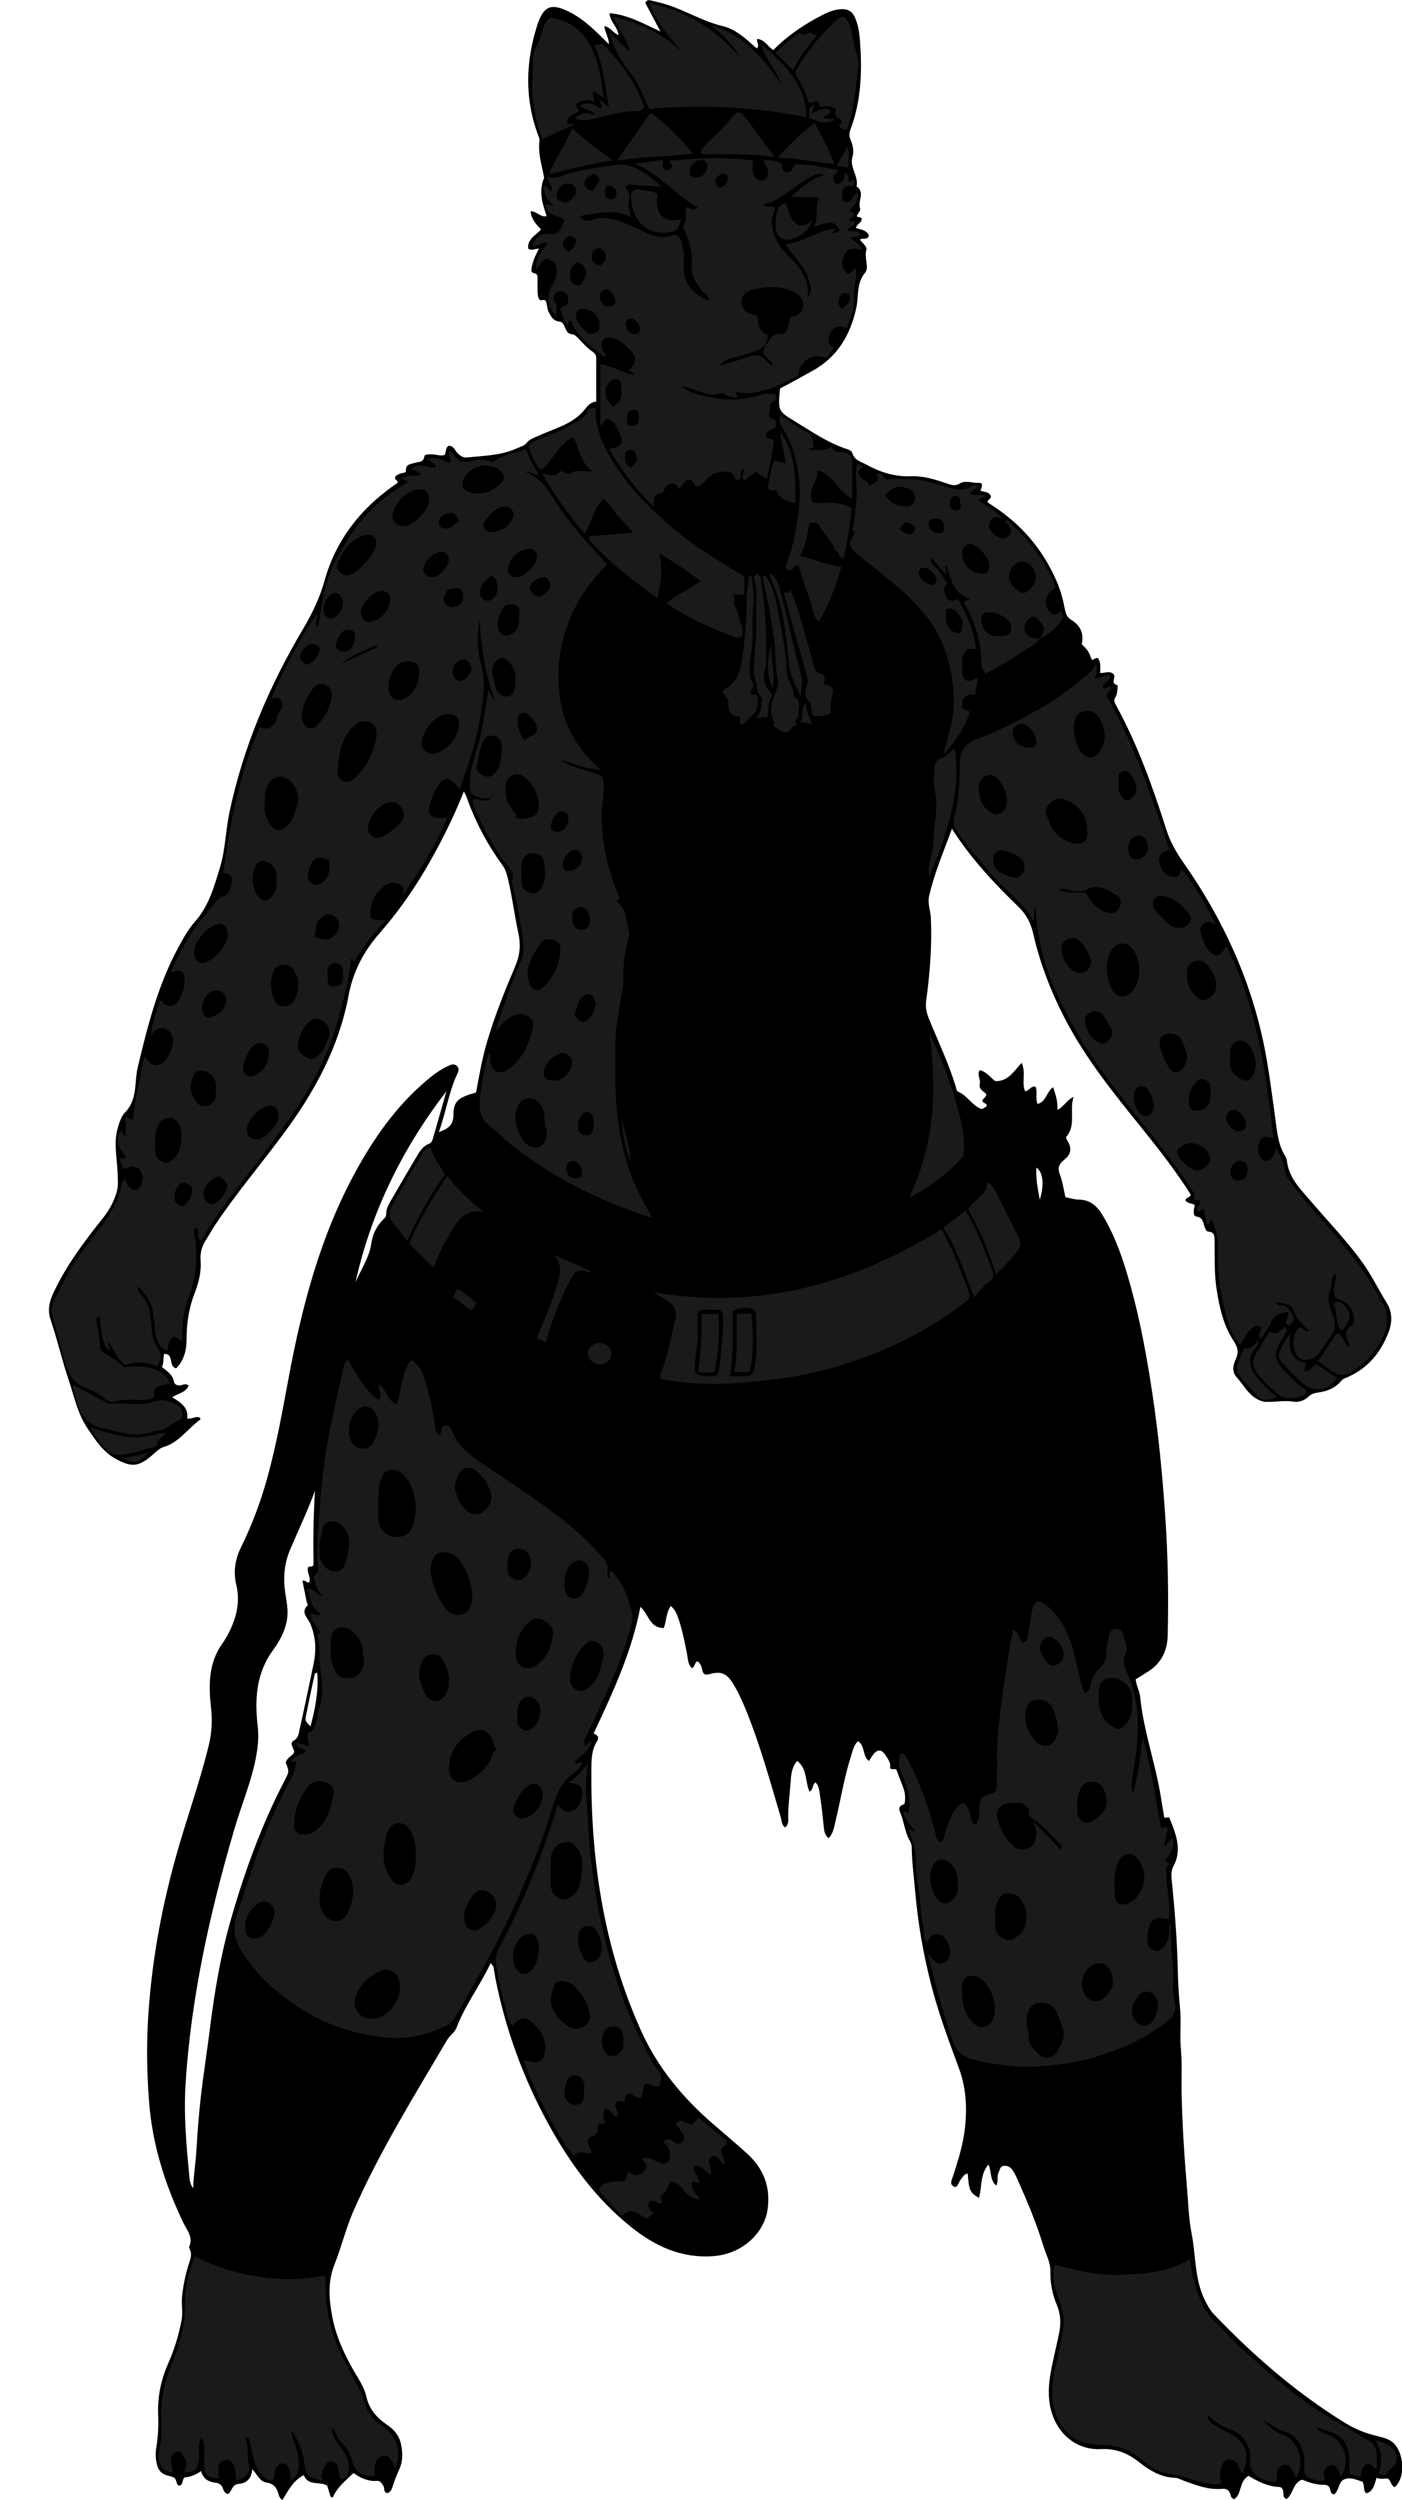<?xml version="1.0" encoding="utf-8"?>
<!-- Generator: Adobe Illustrator 24.1.2, SVG Export Plug-In . SVG Version: 6.00 Build 0)  -->
<svg version="1.1" id="Layer_1" xmlns="http://www.w3.org/2000/svg" xmlns:xlink="http://www.w3.org/1999/xlink" x="0px" y="0px"
	 viewBox="0 0 128.88 229.77" style="enable-background:new 0 0 128.88 229.77;" xml:space="preserve">
<style type="text/css">
	.st0{fill:#1A1A1A;}
</style>
<g>
	<path d="M45.11,180.41c-0.99,2.09-2.35,3.87-3.14,5.94c-0.18,0.47-0.62,0.72-0.87,1.14c-3.03,5.15-6.2,10.23-8.61,15.72
		c-0.69,1.57-1.09,3.27-1.72,4.85c-0.66,1.65-0.53,3.22-0.24,4.79c0.33,1.82,1.11,3.53,2.05,5.14c0.42,0.72,0.91,1.44,1.09,2.25
		c0.26,1.17,0.95,1.96,1.9,2.61c0.64,0.43,1.13,0.98,1.29,1.77c0.16,0.78,0.19,1.56-0.14,2.29c-0.21,0.46-0.4,0.93-0.56,1.41
		c-0.11,0.31-0.16,0.72-0.58,0.82c-0.36-0.11-0.2-0.47-0.35-0.69c-0.16-0.23-0.27-0.47-0.6-0.44c-0.82,0.07-1.51-0.29-2.14-0.72
		c-0.72,0.71-1.51,1.3-1.91,2.27c-0.07-0.04-0.13-0.08-0.2-0.12c-0.1-0.33-0.2-0.66-0.3-0.99c-0.69-0.43-1.78,0.07-2.15-0.97
		c-0.99,0.5-1.44,1.44-1.97,2.29c-0.24-0.17-0.3-0.33-0.35-0.51c-0.15-0.59-0.43-1-1.12-1.1c-0.61-0.08-0.82-0.72-1.31-1.23
		c-0.04,0.91-0.55,1.3-1.25,1.36c-0.62,0.05-0.61,0.68-0.95,0.93c-0.33-0.06-0.42-0.31-0.49-0.51c-0.13-0.37-0.36-0.5-0.73-0.54
		c-0.6-0.07-1.08-0.35-1.28-1.06c-0.5,0.36-1.01,0.55-1.52,0.58c-0.24,0.24-0.07,0.61-0.47,0.77c-0.34-0.09-0.22-0.63-0.53-0.77
		c-0.32-0.14-0.7-0.16-1-0.36c-0.28-0.19-0.45-0.47-0.53-0.81c-0.13-0.5-0.15-1.01-0.07-1.52c0.16-1,0.23-1.99,0.18-3.03
		c-0.08-1.65,0.26-3.27,0.94-4.8c0.56-1.26,0.95-2.57,1.21-3.92c0.14-0.74-0.03-1.48,0.05-2.23c0.12-1.08,0.34-2.12,0.68-3.14
		c0.13-0.38,0.21-0.74,0.04-1.13c-0.04-0.08-0.09-0.19-0.07-0.26c0.4-0.89-0.21-1.52-0.55-2.23c-1.69-3.53-2.84-7.19-3.14-11.13
		c-0.19-2.52-0.24-5.04-0.09-7.55c0.3-5.08,1.2-10.07,2.57-14.97c0.95-3.41,2.17-6.75,3.01-10.2c0.29-1.18,0.34-2.33,0.2-3.55
		c-0.22-2-0.22-4.01,1.03-5.78c0.45-0.63,0.8-1.33,1.07-2.07c0.4-1.09,0.5-2.21,0.23-3.35c-0.28-1.18-0.12-2.31,0.41-3.4
		c1.1-2.23,1.95-4.55,2.58-6.95c0.76-2.85,1.28-5.76,1.82-8.66c1.22-6.56,2.9-12.99,6.12-18.9c1.7-3.12,3.72-6.01,6.45-8.35
		c0.61-0.53,1.25-1.02,1.99-1.38c0.29-0.14,0.62-0.33,0.91-0.05c0.31,0.29,0.08,0.62-0.05,0.91c-0.72,1.64-0.97,3.4-1.61,5.16
		c0.85-0.29,1.33-0.63,1.34-1.54c0.01-1.3,0.42-1.63,2.08-2.09c0.29-1.57,0.57-3.18,1.04-4.75c0.7-2.35,1.61-4.62,2.57-6.87
		c0.42-0.99,0.52-1.95,0.28-3.03c-0.36-1.66-0.56-3.35-0.96-5c-0.1-0.43-0.22-0.85-0.49-1.23c-1.42-1.94-2.53-4.05-3.33-6.33
		c-0.05-0.14-0.13-0.27-0.23-0.46c-1,2.53-2.2,4.89-3.54,7.18c-1.22,2.07-2.61,4.02-4.19,5.83c-1.47,1.68-2.45,3.52-2.87,5.76
		c-0.88,4.73-3.13,8.86-5.98,12.69c-2.08,2.82-4.36,5.49-6.3,8.41c-0.28,0.42-0.52,0.87-0.8,1.3c-0.39,0.59-0.58,1.22-0.52,1.94
		c0.08,1.03-0.17,2.02-0.54,2.98c-0.54,1.39-0.75,2.8-0.75,4.29c0,0.95-0.23,1.92-0.96,2.64c-0.75-0.19-0.15-1.37-1.11-1.32
		c-0.1,0.4,0.01,0.83-0.2,1.19c0.48,0.4,0.98,0.69,1.1,1.32c0.06,0.31,0.3,0.41,0.62,0.37c0.23-0.03,0.45-0.21,0.74,0.02
		c-0.26,0.65-0.95,0.71-1.51,1.08c0.76,0.46,1.51,0.92,1.38,1.94c0.45,0.11,0.8-0.28,1.19-0.05c0.01,0.05,0.04,0.13,0.02,0.15
		c-1.15,0.81-1.93,2.1-3.38,2.53c-0.43,0.13-0.78,0.53-1.15,0.84c-1.22,1.02-1.87,1-3.23,0.26c-1.2-0.65-1.85-1.7-2.58-2.76
		c-0.95-1.38-1.25-2.97-1.77-4.51c-0.61-1.81-1.03-3.67-1.64-5.47c-0.31-0.9-0.16-1.65,0.22-2.48c1.17-2.53,2.82-4.72,4.54-6.88
		c0.6-0.75,1.07-1.58,1.32-2.52c0.14-0.55,0.08-1.09,0.06-1.66c-0.05-1.29-0.34-2.62-0.05-3.88c0.13-0.56,0.37-1.32,0.72-1.67
		c1.19-1.21,0.85-2.77,1.18-4.15c0.89-3.75,1.83-7.47,3.66-10.9c0.47-0.87,0.94-1.75,1.59-2.49c1.3-1.46,1.79-3.27,2.33-5.06
		c0.48-1.61,0.5-3.3,0.84-4.94c1.27-6.05,3.66-11.66,6.8-16.95c0.84-1.42,1.52-2.84,1.97-4.45c1.01-3.61,3.2-6.46,6.25-8.63
		c0.15-0.1,0.29-0.21,0.45-0.32c0.06-0.24-0.33-0.26-0.22-0.54c0.14-0.2,0.39-0.29,0.65-0.35c0.15-0.03,0.36-0.05,0.34-0.22
		c-0.05-0.62,0.42-0.59,0.81-0.72c0.33-0.11,0.81-0.01,0.88-0.61c0.02-0.19,0.47-0.18,0.74-0.17c0.36,0.01,0.7,0.15,1.09,0.07
		c0.22-0.23,0.04-0.66,0.42-0.86c0.45-0.02,0.56,0.45,0.82,0.7c0.26,0.23,0.48,0.41,0.86,0.37c1.57-0.16,3.15-0.17,4.63-0.86
		c0.32-0.15,0.63-0.19,0.88-0.52c0.2-0.26,0.58-0.41,0.91-0.55c0.63-0.28,1.27-0.53,1.9-0.79c0.98-0.4,1.89-0.9,2.55-1.76
		c0.24-0.31,0.51-0.59,1-0.66c0-1.35-0.01-2.67,0-3.98c0-0.28-0.12-0.44-0.33-0.59c-0.45-0.3-0.81-0.71-1.19-1.09
		c-0.23-0.23-0.36-0.49-0.81-0.54c-0.57-0.06-0.51-1.08-0.99-1.13c-0.67-0.07-0.81-0.47-1.06-0.9c-0.11-0.19-0.09-0.41-0.15-0.6
		c-0.07-0.24-0.01-0.6-0.51-0.48c-0.23,0.05-0.32-0.32-0.34-0.55c-0.03-0.45-0.01-0.9-0.02-1.35c0-0.25,0.08-0.5-0.33-0.59
		c-0.35-0.07-0.22-0.46-0.17-0.69c0.12-0.52,0.34-1.02,0.63-1.53c-0.33-0.09-0.63,0.23-0.98-0.03c-0.11-0.85,0.65-1.2,1.18-1.76
		c-0.44-0.45-0.88-0.92-0.97-1.66c0.56-0.06,0.91,0.59,1.48,0.43c-0.37-1.13-0.77-2.23-0.23-3.51c-0.17-1.04-0.58-2.17-0.43-3.4
		c0.03-0.22-0.1-0.46-0.18-0.68C48.23,9,48.33,5.71,49.35,2.43c0.61-1.96,1.35-2.21,3.19-1.23c1.31,0.71,2.33,1.77,3.44,2.87
		c-0.01-0.62-0.37-1.09-0.43-1.67c0.59,0.1,0.79,0.64,1.31,0.82c-0.08-0.75-0.78-1.2-0.83-2.01c1.68,0.14,3.07,0.94,4.68,1.68
		c-0.52-0.98-0.97-1.83-1.4-2.64c0.16-0.27,0.33-0.26,0.52-0.21c0.52,0.13,1.04,0.24,1.55,0.41c1.72,0.56,3.27,1.53,5.06,1.95
		c1.22,0.29,2.18,1.21,3.12,2.05c0.33-0.28-0.07-0.57,0.06-0.88c0.68,0.08,0.95,0.71,1.47,1.03c1.32-1.35,2.88-2.39,4.57-3.25
		c0.57-0.29,1.15-0.51,1.79-0.51c0.52,0,0.89,0.21,1.12,0.72c0.28,0.61,0.4,1.26,0.46,1.91c0.24,2.85,0.18,5.68-0.84,8.41
		c-0.12,0.32-0.15,0.62-0.01,0.94c0.23,0.51,0.33,1.11,0.19,1.58c-0.3,1.01,0.58,1.78,0.37,2.73c0.81,0.55,0.1,1.35,0.32,2
		c0.09,0.25-0.21,0.48-0.3,0.73c0.11,0.16,0.36,0.02,0.46,0.25c0,0.35-0.41,0.46-0.55,0.83c0.42,0.19,1,0.16,1.2,0.71
		c-0.11,0.47-0.57,0.16-0.82,0.38c0.24,0.31,0.69,0.65,0.59,0.96c-0.22,0.72,0.29,1.59-0.11,2.07c-0.82,0.98-0.58,2.11-0.8,3.17
		c-0.55,2.56-1.74,4.61-4.11,5.89c-0.97,0.53-1.92,1.08-2.89,1.57c-0.02,0.09-0.05,0.15-0.05,0.21c-0.14,1.88-0.15,1.89,1.43,2.85
		c1.53,0.93,3.01,1.96,4.74,2.52c0.19,0.06,0.44,0.16,0.5,0.36c0.19,0.68,0.8,0.8,1.31,1.08c1.28,0.7,2.59,1.12,4.09,1.06
		c1.15-0.05,2.3,0.32,3.4,0.7c0.38,0.13,0.68,0.21,1.09-0.04c0.54-0.32,1.17-0.01,1.77-0.05c0.41-0.03,0.25,0.42,0.12,0.71
		c0.32,0.14,0.73,0.09,0.93,0.44c0.15,0.31-0.29,0.35-0.28,0.63c0.11,0.07,0.22,0.16,0.35,0.24c2.73,1.74,4.74,4.09,6.02,7.06
		c0.36,0.83,0.58,1.7,0.75,2.57c0.09,0.45,0.21,0.72,0.62,0.97c0.84,0.51,1.13,1.31,0.92,2.2c0.59,0.6,0.61,0.63,0.92,1.41
		c0.2,0.11,0.28-0.2,0.56-0.13c0.29,0.36,0.22,0.87,0.22,1.38c0.46,0,0.89-0.25,1.24,0.12c0.25,0.26-0.36,0.83,0.34,0.99
		c0.04,0.01,0.02,0.77-0.16,1.07c-0.18,0.29-0.15,0.46-0.01,0.7c2,3.63,3.39,7.5,4.64,11.43c0.35,1.12,0.92,2.15,1.59,3.1
		c3.65,5.2,6.25,10.86,7.48,17.11c0.41,2.11,0.67,4.25,0.97,6.38c0.16,1.18,0.24,2.38,0.88,3.43c0.09,0.15,0.17,0.33,0.19,0.5
		c0.18,1.6,1.3,2.66,2.26,3.78c1.58,1.85,3.27,3.59,4.69,5.57c0.84,1.17,1.46,2.47,2.22,3.69c0.52,0.84,0.53,1.76,0.19,2.67
		c-0.75,1.99-2.03,3.49-4.05,4.28c-0.15,0.06-0.24,0.15-0.33,0.26c-0.54,0.61-1.23,0.92-2.03,1.03c-0.35,0.05-0.67,0.11-0.96,0.39
		c-0.37,0.35-0.89,0.55-1.41,0.46c-0.8-0.13-1.59,0.04-2.38,0.02c-0.09,0-0.18,0.01-0.27-0.01c-1.29-0.25-1.79-1.41-2.55-2.25
		c-0.46-0.51-0.33-1.14-0.07-1.69c0.28-0.61,0.17-1.08-0.2-1.64c-0.96-1.45-1.32-3.11-1.58-4.81c-0.22-1.43-0.16-2.87-0.18-4.31
		c-0.01-0.43,0.07-0.9-0.6-0.94c-0.16-0.01-0.24-0.24-0.31-0.41c-0.15-0.4-0.12-0.87-0.78-0.98c-0.34-0.06-0.22-0.67-0.13-1.05
		c-0.27-0.18-0.66-0.12-0.86-0.43c0.05-0.29,0.43-0.22,0.49-0.53c-1.34-2.12-2.9-4.13-4.5-6.11c-2.56-3.17-5.12-6.33-7.02-9.97
		c-1.32-2.53-2.34-5.16-2.97-7.94c-0.22-0.95-0.65-1.76-1.32-2.4c-2.24-2.17-4.38-4.43-6.14-7.2c-0.78,2.14-1.64,4.12-2.11,6.23
		c-0.14,0.64,0.14,1.3,0.17,1.96c0.12,2.56-0.09,5.09-0.43,7.62c-0.08,0.61,0.04,1.12,0.25,1.64c0.85,2.1,1.84,4.14,2.49,6.32
		c0.04,0.14,0.05,0.33,0.19,0.39c0.83,0.34,1.23,1.22,2.14,1.6c0.12-0.02,0.32-0.13,0.5-0.27c0.02-0.29-0.32-0.24-0.4-0.46
		c-0.01-0.25,0.34-0.3,0.36-0.64c-0.22-0.25-0.74-0.43-0.6-0.98c0.1-0.4-0.3-0.79,0-1.23c0.64,0.17,1.01,0.71,1.41,1.01
		c1.2,0.05,1.69-0.89,2.44-1.68c0.42,0.94-0.03,1.81,0.31,2.61c0.36,0.02,0.49-0.5,0.95-0.42c0.24,0.46-0.04,1.03,0.2,1.59
		c0.79-0.18,0.8-1.11,1.43-1.54c0.23,0.68,0.44,1.32,0.39,2.08c0.56-0.22,0.77-0.83,1.49-1.2c-0.41,1.32,0.27,2.62-0.69,3.7
		c0,0.22,0.16,0.37,0.25,0.56c0.27,0.62,0.14,1.08-0.41,1.52c-0.42,0.34-0.66,0.68-0.43,1.3c0.26,0.69,0.37,1.44,0.53,2.15
		c0.44,0.08,0.82,0.22,1.2,0.22c1.07,0,1.72,0.6,2.22,1.44c1.2,1.99,1.92,4.17,2.54,6.39c0.92,3.28,1.52,6.62,2.03,9.98
		c0.57,3.76,0.93,7.54,1.19,11.33c0.25,3.65,0.31,7.31,0.22,10.97c-0.04,1.37-0.59,2.49-1.77,3.25c-0.38,0.24-0.76,0.47-1.17,0.73
		c0.04,0.56,0.36,1.06,0.41,1.62c0.32,3.19,1.45,6.21,1.93,9.36c0.09,0.56,0.18,1.12,0.28,1.7c0.13,0.17,0.4-0.16,0.51,0.12
		c0.56,1.42,1.16,2.84,0.35,4.36c-0.3,0.55-0.18,1.12-0.13,1.67c0.25,2.5,0.44,5.01,0.51,7.52c0.03,1.26,0.08,2.53,0.21,3.77
		c0.14,1.33-0.04,2.64,0.09,3.96c0.12,1.34,0.03,2.7,0.06,4.05c0.07,2.82,0.24,5.63,0.48,8.43c0.13,1.46,0.16,2.94,0.44,4.37
		c0.4,2.03,0.26,4.18,1.21,6.11c0.24,0.49,0.49,0.96,0.87,1.35c3.62,3.78,7.55,7.19,12.02,9.95c0.93,0.57,1.91,0.97,2.96,1.21
		c0.23,0.05,0.46,0.12,0.69,0.19c0.14,0.04,0.28,0.1,0.41,0.17c1.32,0.63,1.65,3.36,0.51,4.34c-0.35-0.13-0.31-0.56-0.63-0.79
		c-0.3-0.03-0.66,0.09-1.04-0.07c-0.19,0.59-0.27,1.22-0.94,1.43c-0.33-0.29-0.12-0.71-0.36-1.08c-0.49-0.13-1.04-0.44-1.62-0.23
		c-0.62,0.22-0.5,1.06-0.98,1.4c-0.27-0.04-0.32-0.21-0.35-0.39c-0.06-0.35-0.26-0.5-0.62-0.49c-0.7,0.01-1.35-0.22-1.97-0.47
		c-0.86,0.28-0.81,1.34-1.43,1.78c-0.37-0.15-0.27-0.4-0.29-0.59c-0.03-0.26-0.1-0.5-0.39-0.52c-1.08-0.04-2-0.53-2.81-1.02
		c-0.9,0.49-0.59,1.66-1.33,2.15c-0.28-0.11-0.3-0.29-0.35-0.47c-0.11-0.36-0.35-0.53-0.74-0.49c-1.26,0.12-2.41-0.33-3.56-0.75
		c-0.25-0.09-0.5-0.25-0.76-0.26c-1.34-0.03-2.38-0.7-3.38-1.48c-1.02-0.8-2.1-1.23-3.47-1.16c-2.33,0.11-4.13-1.52-4.63-3.82
		c-0.37-1.71,0.03-3.33,0.39-4.96c0.14-0.64,0.29-1.28,0.42-1.92c0.17-0.88,0.13-1.71-0.22-2.55c-0.41-0.97-0.61-1.99-0.59-3.06
		c0.02-0.83-0.41-1.59-0.65-2.37c-0.64-2.11-1.5-4.14-2.4-6.16c-0.12-0.27-0.25-0.54-0.42-0.79c-0.2-0.29-0.5-0.45-0.85-0.4
		c-0.32,0.05-0.33,0.39-0.45,0.62c-0.18,0.36,0.02,0.78-0.21,1.19c-0.61-0.51-0.41-1.27-0.71-1.93c-0.79,0.88-0.58,2.05-0.88,3.06
		c-0.82-0.47-0.92-0.69-1.03-2.23c-0.35,0.02-0.45,0.33-0.63,0.53c-0.2,0.21-0.2,0.57-0.51,0.71c-0.61-0.19-0.33-0.64-0.23-0.96
		c0.39-1.19,0.77-2.38,0.99-3.62c0.36-2.13,0.32-4.29-0.41-6.29c-0.96-2.6-1.93-5.19-2.61-7.88c-0.69-2.73-1.17-5.48-1.42-8.29
		c-0.12-1.4-0.31-2.8-0.33-4.2c0-0.26-0.11-0.47-0.22-0.67c-0.43-0.8-0.49-1.71-0.84-2.53c-0.13-0.3-0.16-0.6,0.34-0.74
		c0.13-0.04,0.15-0.79,0.05-1.17c-0.17-0.66-0.5-1.28-0.7-1.93c-0.11-0.35-0.67,0.14-0.61-0.41c0.04-0.31-0.16-0.57-0.31-0.83
		c-0.5-0.81-0.89-0.81-1.42,0.01c-0.06,0.1-0.13,0.19-0.22,0.35c-0.63-0.47-0.33-1.42-1.01-1.82c-0.39,0.36-0.48,0.87-0.63,1.34
		c-0.64,1.99-0.96,4.06-1.45,6.08c-0.12,0.51-0.2,1.06-0.62,1.5c-0.39-0.33-0.42-0.75-0.46-1.2c-0.1-1.01-0.22-2.02-0.37-3.02
		c-0.05-0.31-0.11-0.65-0.37-0.92c-0.31,0.19-0.18,0.66-0.56,0.86c-0.41-0.93-0.18-2.11-1.13-2.83c-0.53,0.62-0.56,1.35-0.61,2.05
		c-0.07,1.08-0.24,2.15-0.21,3.23c0.01,0.29,0.01,0.6-0.29,0.84c-0.33-0.24-0.31-0.63-0.4-0.95c-0.99-3.34-1.91-6.7-3.23-9.93
		c-0.34-0.83-0.71-1.64-1.19-2.4c-0.56-0.89-1.11-1.11-2.1-0.82c-0.42,0.12-0.62,0.03-0.7-0.4c-0.05-0.29-0.17-0.57-0.41-0.77
		c-0.32,0.08-0.21,0.48-0.54,0.63c-0.4-0.39-0.36-0.96-0.47-1.45c-0.21-1.02-0.4-2.05-0.74-3.03c-0.15-0.44-0.31-0.89-0.73-1.24
		c-0.44,0.63-0.39,1.38-0.64,2.03c-1.31,0-1.4-1.3-2.15-1.95c-0.79,4.14-2.53,7.87-4.3,11.64c0.34,0.15,0.56,0.32,0.31,0.72
		c-0.51,0.79-0.51,1.72-0.52,2.6c-0.06,8.27,1.12,16.31,4.54,23.93c1.53,3.42,3.83,6.2,6.63,8.62c1.04,0.9,2.1,1.79,3.12,2.71
		c1.55,1.4,2.22,3.12,1.9,5.23c-0.29,1.94-2.14,4.03-5.03,4.23c-2.9,0.2-5.31-0.92-7.5-2.68c-3.24-2.59-5.63-5.87-7.61-9.47
		c-2.32-4.24-3.96-8.74-4.89-13.49c-0.06-0.32-0.1-0.65-0.16-0.97C45.28,180.65,45.23,180.6,45.11,180.41z M17.76,201.11
		c0.02-1.13,0.22-2.26,0.29-3.39c0.1-1.67,0.22-3.35,0.41-5.01c0.24-2.07,0.57-4.14,0.83-6.21c0.43-3.46,1-6.88,1.98-10.24
		c1.26-4.37,2.81-8.62,4.91-12.65c0.41-0.79,0.41-0.8,0.09-1.6c0.08-0.49,0.61-0.59,0.78-0.99c-0.02-0.35-0.5-0.79-0.06-1.04
		c0.47-0.27,0.47-0.68,0.55-1.04c0.45-1.97,0.85-3.96,1.27-5.94c0.28-1.32,0.24-2.59-0.32-3.84c-0.22-0.49-0.88-0.98-0.21-1.62
		c0.04-0.04-0.06-0.22-0.09-0.33c-0.13-0.65-0.26-1.29-0.39-1.93c0.3-0.1,0.39,0.25,0.62,0.15c0.21-0.48-0.27-0.92-0.09-1.39
		c0.13-0.15,0.38,0.05,0.49-0.23c-0.03-2.24-0.02-4.53,0.14-6.82c-0.67,1.86-1.53,3.63-2.29,5.43c-0.55,1.3-0.65,2.63-0.44,4.03
		c0.12,0.78,0.29,1.58,0.15,2.41c-0.17,1.04-0.66,1.95-1.25,2.75c-1.58,2.14-1.73,4.54-1.44,7.03c0.12,1.04,0.01,2.03-0.19,3.03
		c-0.45,2.23-1.34,4.32-1.97,6.49c-2.25,7.69-3.99,15.48-4.48,23.51c-0.16,2.68,0.07,5.33,0.32,7.98
		C17.43,200.11,17.38,200.65,17.76,201.11z M32.68,117.85c0.5-1.18,1.26-2.26,1.45-3.54c0.13-0.87,0.46-1.59,1.07-2.2
		c0.15-0.15,0.31-0.28,0.3-0.52c-0.02-0.5,0.25-0.92,0.48-1.33c0.74-1.29,1.5-2.58,2.26-3.86c0.3-0.51,0.59-1.05,1.2-1.28
		c0.19-0.07,0.28-0.23,0.33-0.4c0.43-1.48,0.85-2.95,1.27-4.43C36.99,105.55,34.12,111.37,32.68,117.85z M29.17,153.74
		c-0.18,0-0.23,0.09-0.25,0.17c-0.27,1.25-0.54,2.5-0.79,3.76c-0.1,0.49-0.07,0.49,0.41,1C28.99,157.01,29.29,155.4,29.17,153.74z
		 M95.58,110.27c0.44-1.39,0.29-2.58-0.31-2.96C95.21,108.26,95.38,109.17,95.58,110.27z"/>
	<path class="st0" d="M45.26,73.22c-0.77,0.36-1.39,0.06-1.94-0.26c-0.4-1.69,0.27-3.17,0.68-4.66c0.44-1.6,0.57-3.24,0.92-4.91
		c0.19,0.39,0.29,0.78,0.63,1.06c-0.95-2.39-1.32-4.88-1.46-7.51c-0.21,0.89-0.25,2.83,0.08,3.89c0.58,1.86,0.22,3.67-0.09,5.51
		c-0.37,2.15-1.14,4.17-1.81,6.23c-0.04-0.04-0.08-0.08-0.12-0.13c-0.9-1.16-1.39-1.15-2.1,0.13c-0.25,0.45-0.42,0.97-0.56,1.48
		c-0.2,0.72,0.16,1.15,0.91,1.14c0.2,0,0.39-0.04,0.74-0.08c-1.12,2.61-2.56,4.95-4.14,7.23c0.02-0.34,0.3-0.71-0.12-0.96
		c-0.42-0.25-0.85-0.38-1.33-0.09c-0.9,0.55-1.38,1.37-1.49,2.38c-0.08,0.78,0.02,0.83,0.84,0.88c0.12,0.01,0.23,0.03,0.53,0.06
		c-1.13,1.24-2.12,2.45-2.9,3.85c-0.07-0.15-0.12-0.25-0.17-0.35c-0.08-0.02-0.1,0.02-0.11,0.1c-0.12,1.74-0.61,3.4-1.05,5.08
		c-0.9,3.45-2.51,6.56-4.55,9.45c-1.46,2.07-3.02,4.06-4.55,6.08c-1.28,1.68-2.56,3.36-3.6,5.21c-0.54-0.29-0.1-0.88-0.42-1.19
		c-0.29,0.08-0.25,0.29-0.23,0.44c0.37,2.05,0.24,4.05-0.53,6.01c-0.5,1.27-0.59,2.64-0.58,4.02c-0.78-0.69-1.07-0.68-1.38,0.86
		c-0.79-0.4-1.07-1.11-1.1-1.88c-0.03-0.6-0.14-1.17-0.21-1.76c-0.12-0.94-0.73-1.59-1.36-2.34c-0.08,0.38,0.07,0.61,0.22,0.74
		c0.82,0.78,0.92,1.79,0.99,2.83c0.05,0.66,0.13,1.34,0.49,1.95c0.5,0.85,0.48,0.86,0.09,1.88c-0.86-0.34-1.73-0.53-2.66-0.21
		c-0.48,0.17-0.71-0.27-0.92-0.56c-0.33-0.46-0.59-0.97-0.88-1.47c-0.25,0.28,0.16,0.5,0.04,0.77c-0.5-0.29-0.67-0.9-0.91-3.13
		c-0.26,0.06-0.34,0.25-0.29,0.48c0.15,0.81,0.31,1.62,0.36,2.44c0.01,0.24,0.2,0.32,0.38,0.44c0.6,0.43,1.29,0.74,1.76,1.32
		c1.69-0.26,3.74-0.04,4.26,1.48c-1.38,0.26-1.57,0.43-1.43,1.24c-0.3,0.25-0.65,0.25-1.01,0.27c-0.86,0.04-1.72-0.14-2.57,0.15
		c-0.37,0.12-0.79-0.08-1.06-0.32c-0.51-0.44-1.09-0.72-1.69-0.94c-1.11-0.41-1.56-1.3-1.86-2.31c-0.42-1.43-0.79-2.88-1.18-4.32
		c-0.15-0.56-0.09-1.03,0.23-1.59c0.78-1.38,1.38-2.86,2.37-4.13c0.68-0.88,1.33-1.8,2.02-2.68c0.89-1.13,1.49-2.38,1.78-3.79
		c0.03-0.16,0.11-0.27,0.24-0.35c0.13,0.06,0.08,0.2,0.13,0.29c0.22,0.35,0.42,0.76,0.93,0.7c0.34-0.04,0.68-0.83,0.58-1.24
		c-0.17-0.7-0.43-0.91-1-0.9c-0.27,0-0.47,0.3-0.83,0.12c0.01-0.27-0.29-0.51-0.22-0.86c0.14-0.18,0.4,0.2,0.52-0.17
		c-0.57-0.68-1.03-1.45-0.47-2.43c0.13,0.18,0.24,0.34,0.44,0.63c0-0.7,0-1.27,0-1.82c0.31-0.07,0.39,0.27,0.7,0.16
		c0.13-1.93,0.71-3.81,1.01-5.76c0.12,0.13,0.24,0.26,0.35,0.39c0.41,0.51,0.9,0.54,1.4,0.13c0.46-0.38,0.67-0.89,0.84-1.43
		c0.18-0.59-0.02-1.26-0.43-1.53c-0.55-0.36-1.01-0.19-1.48,0.43c0-1.22,0.52-2.12,0.75-3.07c0.3-0.17,0.27,0.15,0.39,0.23
		c0.47,0.32,1.04,0.27,1.3-0.21c0.33-0.59,0.62-1.2,0.6-1.91c-0.03-0.93-0.3-1.11-1.29-0.72c0.5-1.27,1.16-2.36,1.8-3.46
		c0.68-1.15,1.62-2.1,2.43-3.14c0.14-0.18,0.3-0.36,0.56-0.42c0.55-0.13,0.69-0.61,0.79-1.06c0.18-0.74,0-0.97-0.72-1.13
		c0.6-4.57,1.46-9.07,3.33-13.35c0.33,0.06,0.7,0.21,0.99-0.01c0.27-0.21,0.55-0.43,0.59-0.85c0.03-0.27,0.23-0.54,0.38-0.79
		c0.19-0.32,0.17-0.59-0.07-0.9c-0.25-0.33-0.51-0.12-0.78-0.09c0.53-1.76,3.42-6.93,4.16-7.79c0.18,0.38-0.38,0.72,0.09,1.22
		c0.34-1.86,0.53-3.68,1.26-5.33c0.73-1.64,1.66-3.16,2.82-4.57c1.19-1.45,2.62-2.52,4.21-3.43c-0.13-0.17-0.4-0.2-0.64-0.32
		c0.54-0.4,1.17-0.22,1.82-0.32c-0.22-0.41-0.62-0.41-0.93-0.59c0.75-0.62,1.56-0.04,2.32-0.12c-0.04-0.47-0.58-0.42-0.75-0.83
		c0.76-0.12,1.38,0.18,2.02,0.43c0.29-0.37-0.34-0.7-0.01-1.1c0.14-0.03,0.19,0.11,0.27,0.23c0.47,0.7,0.96,0.91,1.73,0.69
		c0.53-0.15,1.05-0.19,1.56,0c0.18,0.07,0.4,0.12,0.52,0.02c0.82-0.7,1.89-0.68,2.93-1.12c0.26,0.85,0.75,1.56,1.14,2.35
		c-0.44,0.11-0.69-0.41-1.09-0.26c0,0.04-0.01,0.08,0,0.08c1.22,0.43,1.87,1.42,2.52,2.45c0.91,1.45,1.98,2.78,3.13,4.06
		c0.58,0.64,1.17,1.27,1.76,1.92c-2.65,2.6-4.21,5.74-4.46,9.43c-0.25,3.7,0.92,6.92,3.87,9.42c-1.42,0.03-2.52-0.64-3.73-0.89
		c0.93,0.64,2.01,0.88,3.07,1.19c0.84,0.25,0.86,0.29,0.93,1.12c0.08,0.93-0.2,1.83-0.2,2.76c0,2.48,0.54,4.85,1.46,7.14
		c0.09,0.23,0.35,0.45,0.02,0.7c-0.07,0.05-0.1,0.09,0,0.17c0.84,0.69,0.78,1.74,1.04,2.65c0.06,0.21,0.02,0.48-0.05,0.71
		c-0.36,1.23-0.5,2.49-0.48,3.77c0.02,0.95-0.29,1.86-0.4,2.8c-0.12,1-0.32,1.98-0.32,2.99c0,1.02,0.01,2.04,0,3.06
		c-0.02,2.76,0.31,5.49,1.11,8.13c0.51,1.7,1.34,3.28,2.29,4.91c-1.79-0.59-3.46-1.19-5.08-1.94c-2.22-1.03-4.35-2.19-6.33-3.63
		c-0.88-0.64-1.78-1.26-2.55-2.05c-0.29-0.29-0.6-0.56-0.95-0.8c-1.18-0.82-1.01-2.1-0.86-3.25c0.15-1.18,0.37-2.37,0.77-3.53
		c0.17,0.3,0.05,0.6,0.1,0.88c0.15,0.88,0.92,1.2,1.63,0.69c1.35-0.96,1.95-2.38,2.3-3.92c0.18-0.78-0.76-1.41-1.57-1.13
		c-0.68,0.24-1.26,0.71-1.86,1.55c0.3-1.3,0.77-2.4,1.16-3.52c0.35-0.99,0.7-1.99,1.14-2.95c0.33-0.73,0.28-1.43,0.17-2.17
		c-0.25-1.71-0.55-3.42-0.99-5.09c0.41-0.99-0.46-1.49-0.87-2.11c-1.02-1.52-1.86-3.12-2.61-4.79c-0.11-0.24-0.14-0.44-0.07-0.74
		C44.07,73.36,44.74,73.92,45.26,73.22z M34.63,67.66c-0.03-0.53-0.03-1.04-0.61-1.28c-0.58-0.24-1.05-0.07-1.49,0.35
		c-1.26,1.18-1.41,2.74-1.5,4.3c-0.04,0.7,0.84,1.1,1.4,0.64C33.69,70.63,34.32,69.22,34.63,67.66z M24.35,73.91
		c-0.12,0.6,0.09,1.2,0.42,1.78c0.38,0.66,1.03,0.76,1.59,0.27c0.55-0.47,0.68-1.13,0.9-1.77c0.3-0.85,0.11-1.56-0.4-2.22
		c-0.7-0.89-1.87-0.73-2.32,0.29C24.32,72.77,24.32,73.3,24.35,73.91z M50.25,103.86c-0.33-0.48-0.03-1.27-0.35-1.96
		c-0.26-0.55-0.66-0.95-1.26-0.95c-0.6,0-0.97,0.37-1.15,1c-0.28,0.96,0.02,1.81,0.42,2.6c0.36,0.73,1.2,1.07,1.68,0.83
		C50.11,105.13,50.3,104.63,50.25,103.86z M50.57,86.35c-0.35-0.04-0.72,0.08-0.87,0.33c-0.69,1.1-1.54,2.18-1.06,3.63
		c0.23,0.68,0.74,0.89,1.24,0.46c1.04-0.91,1.56-2.12,1.63-3.49C51.54,86.69,51.14,86.36,50.57,86.35z M46.48,72.6
		c0.03,0.27,0.05,0.58,0.12,0.91c0.09,0.38,0.38,0.59,0.5,0.93c0.08,0.24,0.58,0.34,0.2,0.71c0.49,0.18,0.99,0.1,1.46-0.02
		c0.51-0.13,0.81-0.52,0.78-1.05c-0.07-1.11-0.52-2.07-1.43-2.73c-0.65-0.47-1.51-0.04-1.61,0.76C46.47,72.25,46.48,72.4,46.48,72.6
		z M41.2,65.65c-0.95-0.01-1.89,0.87-2.34,2.09c-0.19,0.52-0.17,0.9,0.25,1.27c0.42,0.37,0.86,0.33,1.31,0.09
		c0.82-0.43,1.43-1.1,1.68-1.96C42.34,66.32,42.16,65.55,41.2,65.65z M34.6,49.89c-0.01-0.58-0.49-0.88-1.11-0.69
		c-1.31,0.39-1.97,1.42-2.46,2.57c-0.25,0.6,0.41,1.23,1.06,1.09c0.85-0.18,2.45-2.02,2.51-2.88C34.6,49.95,34.6,49.92,34.6,49.89z
		 M14.26,105.01c0,0.29-0.02,0.56,0,0.83c0.04,0.48,0.32,0.8,0.77,0.98c0.45,0.18,0.72-0.08,1-0.37c0.67-0.69,0.87-2.31,0.39-3.17
		c-0.21-0.38-0.54-0.57-0.93-0.53c-0.37,0.03-0.7,0.17-0.9,0.59C14.33,103.88,14.23,104.44,14.26,105.01z M39.46,45.94
		c0-0.76-0.47-1.14-1.2-0.94c-1.11,0.31-1.77,1.1-2.14,2.14c-0.2,0.56,0.31,1.22,0.9,1.23C37.99,48.38,39.46,46.92,39.46,45.94z
		 M27.38,90.57c0.15-0.57-0.18-1.02-0.42-1.49c-0.22-0.41-0.61-0.42-1.01-0.39c-0.39,0.03-0.67,0.21-0.81,0.57
		c-0.33,0.86-0.31,1.71,0.06,2.56c0.17,0.38,0.37,0.65,0.84,0.66c0.47,0.02,0.79-0.12,1.01-0.56
		C27.26,91.49,27.49,91.08,27.38,90.57z M27.39,96.04c-0.06,0.67,0.43,0.92,0.9,1.19c0.47,0.27,0.76-0.02,1.07-0.32
		c0.51-0.49,0.72-1.14,0.9-1.78c0.15-0.54-0.26-1.2-0.79-1.42c-0.54-0.22-0.96,0.03-1.29,0.42C27.72,94.68,27.49,95.34,27.39,96.04z
		 M30.48,64.06c0.08-0.6-0.15-1-0.72-1.18c-0.51-0.17-0.84,0.18-1.09,0.53c-0.45,0.62-0.78,1.31-0.9,2.07
		c-0.05,0.3-0.07,0.63,0.11,0.95c0.29,0.52,0.79,0.71,1.21,0.29C29.83,65.99,30.35,65.11,30.48,64.06z M37.47,60.79
		c-0.41-0.03-0.76,0.12-1.03,0.42c-0.5,0.57-0.77,1.3-0.73,2.01c0.05,0.99,0.74,1.44,1.61,0.91c0.89-0.54,1.14-1.38,1.22-2.29
		C38.61,61.11,38.22,60.78,37.47,60.79z M42.52,44.43c-0.03,0.44,0.02,0.51,0.47,0.74c0.9,0.45,2.07,0.14,2.94-0.64
		c0.68-0.61,0.33-1.09-0.23-1.5c-0.16-0.12-0.39-0.13-0.58-0.18C44,42.52,42.58,43.41,42.52,44.43z M17.86,87.45
		c0,0.69,0.35,1.14,0.87,1.04c0.97-0.17,2.47-1.84,2.18-2.95c-0.11-0.43-0.37-0.67-0.83-0.62C19.15,85.02,17.86,86.49,17.86,87.45z
		 M37.12,74.9c-0.02-0.9-0.87-1.4-1.59-1.08c-0.63,0.28-1.16,0.77-1.45,1.39c-0.22,0.48-0.49,1.08,0.04,1.56
		c0.55,0.5,1.04,0.08,1.54-0.15c0.03-0.01,0.06-0.01,0.08-0.03C36.31,76.04,37.06,75.62,37.12,74.9z M47.93,80.34
		C47.93,80.34,47.92,80.34,47.93,80.34c-0.01,0.27-0.03,0.54,0,0.81c0.06,0.55,0.48,0.85,0.93,0.95c0.39,0.08,0.72-0.14,0.95-0.57
		c0.4-0.75,0.32-1.52,0.21-2.26c-0.07-0.49-0.42-0.88-1.07-0.85c-0.66,0.03-0.87,0.47-1,0.95C47.86,79.66,47.93,80.01,47.93,80.34z
		 M46.12,69.2c0-0.37,0.01-0.55,0-0.73c-0.04-0.47-0.32-0.74-0.76-0.84c-0.48-0.11-0.75,0.09-0.97,0.54
		c-0.34,0.7-0.4,1.46-0.57,2.19c-0.09,0.39,0.21,0.75,0.65,0.94c0.39,0.17,0.66,0.11,0.95-0.18C46.02,70.53,46.03,69.76,46.12,69.2z
		 M25.41,80.93c0.06-0.48,0-0.96-0.38-1.37c-0.62-0.67-1.35-0.59-1.64,0.3c-0.3,0.91-0.21,1.82,0.4,2.6
		c0.36,0.46,0.82,0.38,1.22-0.09C25.36,81.95,25.47,81.49,25.41,80.93z M19.83,100.23c0-0.24,0.03-0.49-0.01-0.72
		c-0.1-0.59-0.68-1.08-1.21-1.11c-0.71-0.04-0.82,0.4-1,0.98c-0.23,0.76,0.07,1.31,0.42,1.88c0.23,0.38,0.62,0.44,1.01,0.37
		c0.4-0.08,0.67-0.38,0.78-0.77C19.88,100.67,19.83,100.44,19.83,100.23z M25.6,102.59c0.01-0.76-0.52-1.17-1.22-0.87
		c-0.75,0.32-1.3,0.91-1.6,1.64c-0.33,0.79,0.17,1.46,0.93,1.35C24.45,104.59,25.59,103.32,25.6,102.59z M47.38,62.47
		c0.1-0.63-0.19-1.21-0.65-1.69c-0.51-0.53-1.01-0.33-1.35,0.31c-0.32,0.59,0.01,1.1,0.06,1.63c0.08,0.82,0.66,1.37,1.18,1.29
		C47.2,63.93,47.38,63.57,47.38,62.47z M35.08,54.31c-0.83-0.03-2.11,1.44-1.89,2.21c0.12,0.41,0.45,0.75,0.92,0.64
		c0.91-0.22,1.67-1.02,1.75-1.98C35.9,54.63,35.61,54.32,35.08,54.31z M24.7,96.76c0.09-0.36-0.11-0.7-0.51-0.84
		c-0.38-0.13-0.74-0.03-1.03,0.32c-0.44,0.54-0.7,1.16-0.79,1.83c-0.09,0.7,0.44,1.04,1.09,0.76C24.18,98.54,24.71,97.68,24.7,96.76
		z M49.36,51.2c0.02-0.58-0.37-0.85-0.95-0.74c-0.88,0.17-1.35,0.75-1.66,1.52c-0.25,0.61,0.09,1.07,0.74,1.07
		C48.22,53.04,49.33,51.95,49.36,51.2z M50.85,99.31c0.91,0.11,1.63-0.83,1.74-1.55c0.09-0.62-0.59-1.16-1.17-0.91
		c-0.6,0.26-1.11,0.67-1.35,1.33C49.82,98.92,50.08,99.3,50.85,99.31z M47.74,56.59c-0.03-0.37,0.14-0.85-0.45-0.99
		c-0.44-0.1-0.86-0.08-1.09,0.36c-0.28,0.52-0.53,1.07-0.43,1.68c0.11,0.69,0.71,0.97,1.3,0.6C47.69,57.87,47.74,57.25,47.74,56.59z
		 M45.23,48.9c0.68-0.08,1.37-0.31,1.77-1.02c0.19-0.33,0.37-0.68,0.02-1.06c-0.32-0.34-0.68-0.31-1.06-0.17
		c-0.61,0.22-1,0.72-1.36,1.21C44.22,48.36,44.55,48.91,45.23,48.9z M18.58,92.46c-0.02,0.77,0.34,1.22,0.77,1.05
		c0.59-0.23,1.19-0.51,1.38-1.23c0.1-0.39,0.1-0.72-0.21-1.02c-0.33-0.33-0.69-0.29-1.06-0.13C18.82,91.4,18.7,92.01,18.58,92.46z
		 M30.25,79.08c-0.86-0.45-1.32-0.34-1.66,0.39c-0.12,0.26-0.22,0.54-0.28,0.82c-0.09,0.38,0.02,0.74,0.38,0.92
		c0.36,0.18,0.72,0.13,1.06-0.18C30.36,80.48,30.31,79.79,30.25,79.08z M28.89,86.09c0.43,0.12,0.77,0.31,1.18,0.26
		c0.65-0.08,1.26-0.96,1.06-1.57c-0.14-0.43-0.44-0.73-0.89-0.74c-0.55-0.02-1.1,0.53-1.2,1.13C28.98,85.45,29.09,85.77,28.89,86.09
		z M20.07,108.13c-0.47,0.12-0.85,0.42-1.12,0.87c-0.25,0.4-0.31,0.86-0.09,1.27c0.2,0.37,0.58,0.54,0.99,0.28
		c0.54-0.33,0.87-0.85,1.04-1.44C20.98,108.77,20.45,108.15,20.07,108.13z M39.72,53.05c0.66,0.01,1.64-1.1,1.54-1.74
		c-0.07-0.41-0.53-0.73-0.93-0.58c-0.66,0.25-1.14,0.73-1.38,1.39C38.77,52.6,39.18,53.04,39.72,53.05z M54.79,92.16
		c-0.18-0.21-0.14-0.64-0.55-0.76c-0.36-0.11-0.61,0.11-0.84,0.36c-0.3,0.32-0.29,0.76-0.46,1.11c-0.21,0.42-0.04,0.63,0.25,0.87
		c0.32,0.26,0.64,0.19,0.88-0.03C54.46,93.32,54.69,92.82,54.79,92.16z M48.21,68.05c0.25-0.17,0.4-0.31,0.58-0.4
		c0.62-0.3,0.7-0.51,0.46-1.13c-0.14-0.35-0.4-0.58-0.66-0.82c-0.39-0.35-0.94-0.2-1,0.32C47.51,66.74,47.77,67.41,48.21,68.05z
		 M29.74,56.01c0,0.49,0.29,0.82,0.72,0.82c0.49,0,1.06-0.76,1.07-1.42c0.01-0.51-0.32-0.93-0.73-0.92
		C30.29,54.5,29.74,55.28,29.74,56.01z M45.22,52.89c-0.88,0.67-1.06,0.95-1.09,1.51c-0.02,0.35,0.15,0.58,0.4,0.73
		c0.24,0.14,0.5,0.13,0.74-0.07C45.93,54.54,45.91,53.44,45.22,52.89z M54.22,84.47c0-0.63-0.38-1.13-0.86-1.11
		c-0.44,0.02-0.75,0.38-0.76,0.9c-0.01,0.73,0.27,1.17,0.76,1.19C53.96,85.47,54.22,85.18,54.22,84.47z M32.62,58.56
		c0.02-0.26-0.01-0.56-0.32-0.62c-0.27-0.06-0.58-0.11-0.84,0.14c-0.24,0.24-0.36,0.53-0.49,0.83c-0.24,0.58,0.01,0.97,0.64,0.98
		C32.21,59.89,32.64,59.34,32.62,58.56z M30.11,89.62c-0.01,0.92,0.14,1.13,0.76,1.04c0.5-0.08,0.68-0.4,0.67-0.88
		c-0.01-0.5,0.09-1.07-0.56-1.25c-0.44-0.12-0.75,0.14-0.87,0.56C30.07,89.26,30.11,89.45,30.11,89.62z M16.07,109.99
		c-0.11,0.36,0.13,0.64,0.46,0.8c0.39,0.18,0.58-0.19,0.79-0.42c0.24-0.26,0.3-0.62,0.35-0.96c0.06-0.37-0.23-0.48-0.5-0.63
		c-0.29-0.16-0.5-0.11-0.7,0.12C16.2,109.18,16.04,109.51,16.07,109.99z M53.5,78.89c0.01-0.45-0.34-0.83-0.74-0.81
		c-0.33,0.01-1.05,0.86-1.04,1.28c0.01,0.35,0.1,0.69,0.6,0.68C52.93,80.04,53.49,79.51,53.5,78.89z M42.65,60.6
		c-0.62,0.02-1.04,0.55-1.02,1.12c0.01,0.55,0.32,0.89,0.77,0.86c0.37-0.03,1.06-0.84,0.94-1.21C43.22,60.99,43.02,60.61,42.65,60.6
		z M54.58,103.27c0-0.69-0.23-1.09-0.63-1.08c-0.39,0-0.8,0.62-0.81,1.22c-0.01,0.58,0.24,0.92,0.7,0.93
		C54.34,104.36,54.58,104.01,54.58,103.27z M41.17,54.14c-0.25,0.51-0.68,0.98-0.13,1.45c0.34,0.3,0.79,0.26,1.16,0.02
		c0.5-0.32,0.45-0.92,0.27-1.29C42.18,53.72,41.59,54.28,41.17,54.14z M49.86,53.05c-0.44-0.01-1.12,0.56-1.16,0.95
		c-0.02,0.27,0.47,0.8,0.78,0.83c0.4,0.04,1.2-0.69,1.1-1.09C50.49,53.4,50.37,52.97,49.86,53.05z M28.73,59.17
		c-0.46,0-1.11,0.67-1.14,1.12c-0.02,0.34,0.36,0.81,0.65,0.79c0.41-0.02,1.12-0.86,1.14-1.33C29.4,59.24,28.99,59.27,28.73,59.17z
		 M51.26,76.45c0.56,0,0.96-0.53,0.99-1.24c0.02-0.48-0.33-0.61-0.67-0.65c-0.36-0.05-0.98,0.93-0.95,1.44
		C50.65,76.39,50.93,76.46,51.26,76.45z M42.15,47.86c-0.13-0.47-0.42-0.82-0.92-0.71c-0.37,0.08-0.8,0.28-0.87,0.78
		c-0.03,0.25,0.02,0.47,0.29,0.59C41.09,48.71,41.62,48.48,42.15,47.86z M53.5,107.7c0.01-0.43-0.45-1.04-0.81-1
		c-0.35,0.04-0.66,0.15-0.64,0.64c0.02,0.59,0.31,0.94,0.88,0.96C53.36,108.32,53.52,108.1,53.5,107.7z M34.69,59.48
		c-0.03-0.06-0.05-0.12-0.08-0.18c-1.13,0.47-2.27,0.92-3.26,1.71C32.46,60.5,33.58,59.99,34.69,59.48z"/>
	<path class="st0" d="M27.21,161.83c-0.19,0.01-0.31,0.18-0.49,0.02c0.39-0.42,0.9-0.6,1.37-0.8c-0.1-0.52-0.9-0.19-0.81-0.9
		c0.37,0.11,0.72,0.22,1.14,0.35c-0.06-0.44-0.2-0.86-0.1-1.28c0.79-0.16,0.65-0.9,0.87-1.41c0.06-0.15-0.04-0.38,0.03-0.53
		c0.65-1.42,0.35-2.86,0.18-4.31c-0.1-0.82,0.05-1.66-0.19-2.48c-0.06-0.21-0.01-0.42,0.32-0.48c-0.43-0.51-0.89-0.98-1.03-1.66
		c0.34-0.17,0.66,0.33,1.01-0.04c-0.92-0.47-0.98-1.4-1.22-2.26c0.57-0.1,0.72,0.49,1.33,0.64c-0.35-0.46-0.55-0.82-0.65-1.24
		c-0.08-0.32-0.25-0.57,0.13-0.84c0.23-0.16,0.12-0.51,0.1-0.77c-0.12-1.91,0.1-3.82,0.23-5.72c0.16-2.37,0.49-4.74,0.97-7.08
		c0.36-1.75,0.77-3.49,1.14-5.24c0.06-0.3,0.13-0.55,0.44-0.84c0.83,1.35,1.49,2.8,2.84,3.71c0.36-0.51-0.04-0.92-0.01-1.43
		c0.76,0.44,0.74,1.56,1.69,1.8c0.44-1.38,0.4-2.85,1.28-4.05c1.04,0.59,1.21,1.64,1.48,2.57c0.36,1.2,0.6,2.45,0.75,3.7
		c0.03,0.29,0.06,0.53,0.4,0.6c0.28-0.24,0.09-0.89,0.6-0.85c0.39,0.03,0.52,0.5,0.68,0.83c0.47,0.97,1.21,1.67,2.07,2.27
		c2.39,1.66,4.86,3.21,7.19,4.95c1.69,1.27,3.24,2.67,4.61,4.28c0.48,0.56,0.17,1.17,0.35,1.75c0.24-0.2,0.05-0.48,0.18-0.71
		c0.07,0.03,0.16,0.05,0.21,0.1c0.92,0.96,1.37,2.16,1.72,3.42c0.25,0.91-0.06,1.73-0.31,2.55c-0.64,2.17-1.55,4.23-2.49,6.29
		c-0.45,0.99-0.91,1.97-1.39,2.95c-0.12,0.23-0.15,0.44-0.1,0.69c0.31,0.06,0.35-0.36,0.69-0.35c-0.26,0.89-1.03,1.32-1.6,1.91
		c0.17,0.42,0.47-0.23,0.69,0.14c-0.17,0.41-0.54,0.74-0.91,1c-1.13,0.82-1.53,2.08-1.89,3.27c-0.53,1.74-1.13,3.45-1.82,5.13
		c-1.02,2.47-2.09,4.93-3.35,7.29c-1.16,2.18-2.38,4.32-3.59,6.47c-0.28,0.49-0.67,0.85-1.22,1.09c-1.6,0.69-3.27,1.09-4.99,0.95
		c-3.03-0.25-5.86-1.17-8.4-2.87c-2.06-1.38-3.89-3-5.17-5.15c-0.58-0.98-0.84-1.95-0.43-3.17c0.89-2.67,1.71-5.36,2.8-7.95
		c0.69-1.63,1.43-3.23,2.27-4.78C27.04,162.91,27.18,162.43,27.21,161.83z M34.78,138.21c0,0.56-0.01,1.01,0,1.46
		c0.03,0.83,0.7,1.52,1.51,1.58c0.97,0.07,1.48-0.33,1.74-1.26c0.17-0.59,0.2-1.17,0.16-1.76c-0.06-0.99-0.4-1.89-1.06-2.65
		c-0.39-0.44-0.93-0.58-1.46-0.42c-0.46,0.13-0.58,0.6-0.72,1.04C34.73,136.9,34.8,137.61,34.78,138.21z M43.43,146.55
		c-0.08-0.85-0.31-1.72-0.78-2.51c-0.22-0.37-0.44-0.77-0.81-1.04c-0.56-0.42-1.56-0.46-1.86-0.01c-0.3,0.46-0.47,1-0.39,1.54
		c0.17,1.21,0.64,2.32,1.36,3.28c0.3,0.41,0.82,0.73,1.39,0.6c0.5-0.11,0.85-0.44,0.98-1.01C43.39,147.14,43.39,146.88,43.43,146.55
		z M45.8,160.75c-0.42-0.02-0.34-0.33-0.42-0.57c-0.36-1.01-0.96-1.48-2.03-0.94c-1.27,0.64-2.01,1.75-2.08,3.21
		c-0.05,1.1,0.81,1.68,1.78,1.19c0.98-0.5,1.82-1.17,2.19-2.28C45.33,161.1,45.47,160.83,45.8,160.75z M36.76,182.54
		c-0.01-1.24-1.02-1.87-2.11-1.26c-0.83,0.47-1.52,1.11-1.89,2.03c-0.51,1.24,0.24,2.29,1.57,2.22
		C35.51,185.46,36.78,184.16,36.76,182.54z M38.19,170.55c0.09-0.7-0.04-1.43-0.35-2.1c-0.23-0.51-0.66-0.91-1.22-0.89
		c-0.47,0.02-0.88,0.37-1.02,0.86c-0.41,1.4-0.59,2.78,0.25,4.11c0.26,0.41,0.59,0.73,1.03,0.71c0.44-0.01,0.78-0.31,1-0.76
		C38.17,171.88,38.24,171.26,38.19,170.55z M30.65,165.01c0.14-0.65-0.24-1.06-0.71-1.22c-0.56-0.18-1.22-0.13-1.63,0.41
		c-0.81,1.05-1.27,2.23-1.27,3.57c0,0.42,0.19,0.74,0.56,0.8c0.39,0.06,0.78,0.11,1.19-0.16C30.06,167.6,30.36,166.31,30.65,165.01z
		 M29.39,174.53c-0.07,0.33,0.03,0.67,0.17,1c0.22,0.51,0.53,0.91,1.12,1c0.61,0.1,1.04-0.2,1.28-0.71c0.49-1.04,0.7-2.14,0.26-3.24
		c-0.19-0.47-0.54-0.9-1.19-0.92c-0.66-0.02-0.98,0.38-1.18,0.89C29.62,173.17,29.3,173.78,29.39,174.53z M50.81,150.25
		c0.12-0.75-0.38-1.06-0.91-1.36c-0.53-0.3-0.93-0.1-1.32,0.24c-0.89,0.8-1.19,1.84-1.17,2.98c0.01,1.04,1.02,1.56,1.87,0.97
		C50.25,152.4,50.69,151.4,50.81,150.25z M31.92,154.21c0.87,0.01,1.1-0.22,1.43-0.97c0.24-0.52,0.01-0.97,0-1.45
		c-0.02-0.81-0.42-1.43-1.02-1.89c-0.87-0.67-1.79-0.28-1.88,0.59c-0.11,1.01-0.14,2.05,0.31,2.98
		C30.95,153.87,31.34,154.34,31.92,154.21z M41.78,136.7c0.21,0.75,0.42,1.5,1.05,2.07c0.45,0.41,0.91,0.58,1.49,0.24
		c0.51-0.3,0.93-0.99,0.85-1.5c-0.17-1.02-0.73-1.79-1.51-2.42c-0.39-0.31-1.07-0.22-1.35,0.17C42,135.69,41.87,136.17,41.78,136.7z
		 M29.4,142.41c-0.1,0.67,0.07,1.22,0.58,1.69c0.59,0.53,1.46,0.43,1.71-0.31c0.21-0.63,0.4-1.27,0.41-1.96
		c0.01-0.5-0.13-0.94-0.4-1.32c-0.3-0.44-0.73-0.76-1.33-0.69c-0.5,0.06-0.72,0.5-0.77,0.87C29.54,141.26,29.25,141.82,29.4,142.41z
		 M55.48,152.16c-0.01-0.75-0.21-1.03-0.69-1.26c-0.52-0.25-0.85,0.07-1.15,0.39c-0.75,0.82-1.18,1.79-1.23,2.92
		c-0.02,0.53,0.1,0.91,0.64,1.12c0.48,0.19,0.83-0.01,1.17-0.31C55.13,154.22,55.26,153.1,55.48,152.16z M41.26,154.52
		c0.06-0.68-0.21-1.23-0.47-1.8c-0.23-0.51-0.62-0.7-1.13-0.67c-0.51,0.03-0.74,0.4-0.92,0.82c-0.43,0.99-0.09,1.91,0.33,2.78
		c0.18,0.38,0.59,0.72,1.07,0.68c0.48-0.03,0.74-0.41,0.94-0.83C41.23,155.18,41.3,154.84,41.26,154.52z M32.08,131.56
		c0,0.8,0.37,1.4,1.02,1.55c0.57,0.13,1.04-0.15,1.26-0.62c0.35-0.74,0.6-1.52,0.26-2.37c-0.37-0.93-1.2-1.15-1.89-0.42
		C32.25,130.22,32.05,130.86,32.08,131.56z M42.7,176.15c-0.01,0.5,0,0.93,0.51,1.17c0.53,0.25,0.9-0.02,1.27-0.32
		c0.46-0.38,0.82-0.86,1.04-1.41c0.27-0.69-0.06-1.44-0.74-1.78c-0.48-0.24-1.11-0.04-1.45,0.6
		C43.02,174.96,42.58,175.49,42.7,176.15z M22.54,176.95c-0.03,0.47,0.04,0.96,0.5,1.14c0.49,0.2,0.95,0.02,1.34-0.41
		c0.45-0.5,0.66-1.11,0.84-1.72c0.13-0.43-0.12-0.78-0.48-1.06c-0.38-0.29-0.74-0.19-1.05,0.06
		C23.05,175.47,22.56,176.09,22.54,176.95z M51.88,145.44c-0.01,0.96,0.25,1.41,0.75,1.49c0.47,0.07,0.99-0.32,1.2-0.96
		c0.15-0.44,0.29-0.9,0.32-1.36c0.03-0.44-0.1-0.91-0.53-1.12c-0.4-0.2-0.77-0.07-1.12,0.27C51.96,144.28,51.93,144.94,51.88,145.44
		z M49.9,164.89c-0.01-0.26-0.07-0.6-0.46-0.84c-0.45-0.28-0.74,0-1.04,0.21c-0.63,0.45-0.93,1.15-1.18,1.84
		c-0.21,0.59,0.36,1.16,0.94,1.03C49.06,166.94,49.89,165.92,49.9,164.89z M47.56,157.54c0,0.26-0.01,0.47,0,0.67
		c0.03,0.38,0.23,0.65,0.59,0.8c0.4,0.16,0.66-0.03,0.94-0.29c0.45-0.42,0.55-1.01,0.57-1.52c0.02-0.42-0.17-0.98-0.73-1.19
		c-0.46-0.17-0.78-0.02-1.07,0.33C47.57,156.7,47.52,157.13,47.56,157.54z M46.66,143.96c-0.12,0.55,0.17,1.01,0.71,1.22
		c0.42,0.16,0.83-0.1,1.09-0.44c0.26-0.35,0.36-0.82,0.34-1.25c-0.02-0.68-0.59-1.19-1.2-1.16c-0.53,0.02-0.9,0.5-0.94,1.2
		C46.66,143.64,46.66,143.76,46.66,143.96z"/>
	<path class="st0" d="M117.06,104.64c-0.95-0.3-1.14-0.2-1.37,0.6c-0.15,0.53,0.12,1.29,0.52,1.41c0.53,0.16,0.88-0.2,1.07-1.15
		c0.43,0.68,0.74,1.34,0.85,2.1c0.06,0.44,0.32,0.79,0.61,1.18c1.23,1.67,2.67,3.16,4,4.74c0.94,1.11,1.84,2.23,2.67,3.42
		c0.61,0.87,1.07,1.83,1.62,2.72c0.71,1.15,0.58,2.3-0.02,3.45c-0.67,1.29-1.63,2.3-2.88,3.04c-0.58,0.34-1.15,0.22-1.67-0.11
		c-0.44-0.28-0.84-0.63-1.31-0.98c0.71-0.76,1.06-1.76,1.78-2.55c0.58,0.29,0.66,0.96,1.07,1.36c0.15-0.22-0.02-0.38-0.09-0.57
		c-0.18-0.53-0.34-1.03,0.33-1.44c0.38-0.24,0.23-1.21-0.13-1.72c-0.36-0.51-0.92-0.7-1.39-0.89c-0.31-0.78,0.19-1.47,0.06-2.22
		c-0.5,0.42-0.28,1.03-0.49,1.51c-0.34,0.78-0.1,1.56,0.21,2.29c0.33,0.77,0.26,1.45-0.24,2.11c-0.35,0.47-0.66,0.98-1.03,1.43
		c-0.58,0.72-1.56,0.83-1.97,0.25c-0.26-0.37-0.41-0.87-0.35-1.24c0.08-0.45,0.06-1.03,0.58-1.36c0.32-0.1,0.44,0.52,0.86,0.27
		c-0.67-0.53-1.23-1.16-1.49-1.96c-0.08-0.25-0.24-0.34-0.41-0.4c-0.35-0.12-0.72-0.18-1.13-0.27c0.08,0.25,0.28,0.34,0.4,0.34
		c0.7-0.04,0.87,0.48,1.13,0.95c0.16,0.3,0.03,0.5-0.13,0.7c-0.09,0.12-0.21,0.23-0.38,0.11c-0.12-0.09-0.19-0.18-0.1-0.36
		c0.11-0.23,0.14-0.49,0.22-0.81c-0.76,0.04-1.31,0.24-1.63,0.98c-0.23,0.53-0.6,0.99-0.92,1.49c-0.2-0.21-0.18-0.41-0.12-0.55
		c0.09-0.23,0.24-0.42-0.05-0.61c-0.28-0.19-0.48,0.06-0.63,0.17c-0.5,0.38-0.74,0.97-1.07,1.52c-0.6-0.54-0.9-1.28-1.12-1.99
		c-0.68-2.18-1.03-4.42-0.95-6.73c0.04-0.97-0.21-1.92-0.59-2.84c-0.21,0.1-0.06,0.48-0.44,0.5c-0.02-0.47-0.3-0.9-0.22-1.39
		c-0.28-0.12-0.37,0.34-0.67,0.15c-0.08-0.33,0.28-0.55,0.29-0.86c-0.12-0.25-0.38-0.07-0.63-0.22c0.18-0.27,0.08-0.51-0.11-0.8
		c-1.42-2.17-3-4.22-4.63-6.24c-2.18-2.7-4.37-5.41-6.07-8.45c-1.36-2.43-2.62-4.93-3.21-7.68c-0.25-1.18-0.44-2.37-0.49-3.75
		c-0.23,0.52-0.08,0.93-0.19,1.35c-1.03-1.8-2.74-2.89-3.96-4.41c-1.08-1.35-2.34-2.57-3.22-4.08c-0.21-0.35-0.22-0.73-0.13-1.03
		c0.52-1.7,0.5-3.45,0.54-5.2c0.02-0.99,0.66-1.69,1.6-2.02c1.7-0.6,3.29-1.44,4.87-2.28c2.06-1.09,3.96-2.44,5.68-4.02
		c0.14-0.13,0.21-0.34,0.37-0.63c0.1,0.53,0.06,0.93-0.15,1.39c0.54,0,0.93-0.38,1.44-0.28c0.01,0.54-0.64,0.63-0.67,1.1
		c0.27,0.34,0.54-0.35,0.79,0.06c-0.04,0.22-0.37,0.31-0.46,0.69c2.52,4.41,4.14,9.27,5.81,14.19c-0.64,0.16-1.12,0.41-0.94,1.18
		c0.18,0.77,0.6,1.23,1.26,1.28c0.49,0.04,0.54-0.01,0.79-0.69c1.31,1.55,2.21,3.31,3.15,5.1c-0.4-0.17-0.76-0.49-1.17-0.07
		c-0.39,0.39-0.26,0.78-0.1,1.23c0.16,0.45,0.3,0.9,0.63,1.25c0.54,0.56,0.94,0.53,1.36-0.11c0.08-0.13,0.13-0.26,0.25-0.31
		C115.51,92.52,116.4,98.51,117.06,104.64z M101.73,89.06c0.04,0.62,0.18,1.21,0.44,1.77c0.47,1.02,1.46,0.86,1.98,0.21
		c0.83-1.03,0.72-2.83-0.03-3.83c-0.58-0.76-1.58-0.64-2.01,0.24C101.86,87.94,101.71,88.49,101.73,89.06z M99.94,76.32
		c0.05-1.34-0.86-2.52-2.26-2.89c-0.77-0.2-1.72,0.66-1.49,1.41c0.33,1.12,0.9,2.12,2.09,2.56C99.13,77.71,100.13,77.63,99.94,76.32
		z M101.56,67.76c-0.01-0.96-0.39-1.82-0.89-2.19c-0.58-0.43-1.43-0.27-1.76,0.33c-0.52,0.95,0.02,2.96,0.74,3.5
		c0.38,0.29,0.75,0.31,1.12,0C101.32,68.93,101.49,68.29,101.56,67.76z M109.13,89.51c-0.04,0.72,0.16,1.33,0.59,1.84
		c0.31,0.36,0.66,0.71,1.2,0.49c0.57-0.23,0.9-0.66,0.89-1.29c-0.01-0.74-0.38-1.35-0.85-1.88c-0.31-0.34-0.79-0.5-1.22-0.28
		C109.32,88.61,108.99,88.98,109.13,89.51z M92.57,73.46c-0.06-0.58-0.31-1.23-0.76-1.79c-0.27-0.33-0.67-0.57-1.1-0.39
		c-0.47,0.19-0.8,0.64-0.75,1.12c0.08,0.7,0.12,1.45,0.77,1.99c0.37,0.3,0.7,0.62,1.17,0.41C92.36,74.57,92.56,74.12,92.57,73.46z
		 M113.08,97.38c-0.12,0.68,0.18,1.29,0.84,1.71c0.61,0.4,1.01,0.27,1.35-0.4c0.42-0.84-0.02-2.45-0.8-2.94
		c-0.4-0.25-0.94-0.1-1.2,0.3C113.02,96.44,113.1,96.86,113.08,97.38z M108.38,85.27c0.39,0,0.72-0.07,0.97-0.45
		c0.27-0.4,0.07-0.73-0.14-0.96c-0.58-0.66-1.2-1.29-2.13-1.48c-0.41-0.08-0.78-0.1-0.98,0.29c-0.2,0.38-0.14,0.78,0.18,1.1
		c0.38,0.38,0.75,0.77,1.14,1.13C107.68,85.15,108,85.3,108.38,85.27z M107.54,94.98c-0.68-0.01-1.07,0.48-0.91,1.17
		c0.16,0.69,0.44,1.32,0.8,1.93c0.39,0.67,0.98,0.65,1.4-0.01c0.55-0.86,0.17-1.62-0.18-2.4C108.43,95.18,108.05,95,107.54,94.98z
		 M100.3,88.21c-0.2-0.57-0.52-1.28-1.11-1.78c-0.52-0.44-1.43-0.11-1.58,0.48c-0.21,0.8,0.5,2.14,1.28,2.42
		C99.63,89.61,100.31,89.15,100.3,88.21z M99.79,82.05c0.5,0.88,1.07,1.58,2.07,1.84c0.54,0.14,0.9-0.13,1.06-0.52
		c0.13-0.32,0.27-0.75-0.25-1.07c-0.89-0.57-1.7-1.08-2.83-0.53c-0.48,0.24-1.13,0.16-1.67,0c-0.28-0.09-0.52-0.11-0.84-0.03
		C98.15,82.22,98.98,81.93,99.79,82.05z M109.98,107.59c0.58,0.01,1.35-0.64,1.28-1.09c-0.17-1.23-1.74-1.86-2.74-1.1
		c-0.16,0.12-0.32,0.26-0.31,0.51C108.25,106.44,109.43,107.57,109.98,107.59z M94.18,79.64c-0.01-0.33-0.21-0.73-0.61-0.97
		c-0.39-0.24-0.82-0.41-1.3-0.48c-0.62-0.09-0.95,0.12-0.97,0.72c-0.03,0.86,0.46,1.35,1.69,1.7C93.61,80.79,94.17,80.4,94.18,79.64
		z M99.74,93.94c0.14,0.7,0.41,1.34,1.05,1.74c0.32,0.2,0.7,0.4,1.04,0.02c0.31-0.35,0.64-0.71,0.28-1.24
		c-0.25-0.36-0.42-0.77-0.68-1.12c-0.25-0.34-0.62-0.5-1.05-0.36C99.93,93.13,99.71,93.44,99.74,93.94z M111.28,100.51
		c0-0.15,0-0.3,0-0.45c0-0.38-0.13-0.67-0.51-0.83c-0.42-0.17-0.68,0.08-0.9,0.33c-0.51,0.59-0.67,1.3-0.55,2.06
		c0.06,0.36,0.37,0.47,0.72,0.45C110.92,102.01,111.28,101.56,111.28,100.51z M106.08,101.62c-0.08-0.55-0.23-1.05-0.55-1.49
		c-0.18-0.24-0.42-0.34-0.71-0.27c-0.28,0.07-0.51,0.27-0.54,0.54c-0.08,0.59-0.03,1.19,0.34,1.69c0.21,0.29,0.48,0.58,0.89,0.44
		C105.94,102.38,105.99,101.97,106.08,101.62z M95.26,68.04c0-0.5-0.68-1.38-1.13-1.48c-0.63-0.14-1.11,0.31-1.03,0.96
		c0.09,0.68,0.69,1.17,1.42,1.2C95.04,68.73,95.33,68.56,95.26,68.04z M102.82,71.9c0,0.83,0,0.83,0.19,1.16
		c0.36,0.61,0.69,0.65,1.17,0.14c0.47-0.51,0.28-1.03,0.03-1.55c-0.21-0.42-0.42-0.93-1.02-0.76
		C102.61,71.05,102.89,71.58,102.82,71.9z M103.72,77.98c0,0.72,0.24,1,0.84,0.99c0.47-0.01,0.94-0.5,0.96-0.99
		c0.02-0.67-0.3-1.16-0.77-1.17C104.13,76.79,103.72,77.26,103.72,77.98z M114.52,103.34c-0.02-0.64-0.62-1.35-1.14-1.32
		c-0.4,0.02-0.65,0.27-0.66,0.7c-0.01,0.56,0.65,1.3,1.17,1.25C114.25,103.93,114.6,103.8,114.52,103.34z M114.7,107.51
		c0-0.54-0.29-0.83-0.82-0.82c-0.38,0.01-0.86,0.67-0.78,1.17c0.06,0.43,0.37,0.65,0.82,0.63C114.4,108.46,114.7,108.1,114.7,107.51
		z"/>
	<path class="st0" d="M85.28,179.55c0.56,0.54,0.79,1.18,1.53,0.83c0.54-0.25,0.56-0.73,0.51-1.2c-0.06-0.68-0.58-1.34-1.04-1.4
		c-0.59-0.07-0.85,0.28-1.01,0.77c-0.51-0.38-0.29-0.99-0.4-1.47c-0.26-1.15-0.22-2.35-0.44-3.51c-0.18-0.94-0.24-1.9-0.25-2.81
		c-0.01-0.92-0.31-1.66-0.61-2.44c-0.02-0.05,0.02-0.11,0.03-0.17c0.19-0.05,0.25,0.23,0.52,0.17c-0.35-0.61-0.97-1.04-1.07-1.76
		c0.24-0.3,0.29,0.16,0.42,0.13c0.4-1.4-0.16-2.63-0.65-3.86c-0.23-0.58-0.26-1.13-0.02-1.7c0.49,0.06,0.57,0.46,0.72,0.75
		c1.06,2.04,1.83,4.19,2.41,6.41c0.09,0.34,0.14,0.76,0.46,1.03c0.29-0.05,0.36-0.24,0.41-0.5c0.17-0.81,0.47-1.57,0.86-2.3
		c0.12-0.22,0.26-0.4,0.43-0.55c0.41-0.37,0.58-0.32,0.87,0.19c0.21,0.37,0.2,0.79,0.35,1.17c0.07,0.18,0.16,0.31,0.4,0.37
		c0.26-0.43,0.33-0.89,0.32-1.39c-0.01-1.07,0.13-1.19,1.21-1.51c0.36-0.1,0.41-0.46,0.4-0.79c-0.04-0.69,0.05-1.38,0.02-2.08
		c-0.07-2.05,0.23-4.07,0.48-6.1c0.21-1.67,0.54-3.31,0.75-4.98c0.04-0.36,0.3-0.66,0.19-1.07c0.6,0.21,0.64,0.76,0.81,1.18
		c0.54,0,0.57-0.38,0.62-0.72c0.13-0.74,0.22-1.5,0.37-2.23c0.2-0.92,0.63-1.05,1.36-0.44c1.48,1.27,2.17,2.96,2.6,4.81
		c0.25,1.07,0.44,2.17,0.89,3.27c0.36-0.21,0.48-0.5,0.53-0.8c0.1-0.64,0.4-1.17,0.88-1.59c0.4-0.36,0.6-0.82,0.56-1.34
		c-0.04-0.52,0.19-0.98,0.23-1.49c0.02-0.29,0.16-0.7,0.65-0.72c0.5-0.02,0.62,0.36,0.7,0.67c0.13,0.51,0.44,1.09,0.2,1.56
		c-0.46,0.91,0.08,1.61,0.36,2.34c0.46,1.2,0.69,2.42,0.75,3.7c0.08,1.91-0.25,3.78-0.53,5.65c-0.06,0.41-0.01,0.83,0.08,1.26
		c0.44-1.73,0.75-3.47,0.89-5.27c0.79,2.76,1.18,5.62,1.69,8.34c0.35,0.16,0.35-0.11,0.5-0.13c0.28,0.6-0.23,1.15-0.16,1.88
		c0.29-0.33,0.49-0.57,0.71-0.82c0.23,0.84-0.08,1.47-0.63,1.97c-0.04,0.3,0.31,0.22,0.31,0.51c-0.36,0.3-0.23,0.72-0.21,1.2
		c0.03,1.28,0.41,2.54,0.19,3.84c-0.19-0.04-0.39-0.08-0.59-0.11c-0.55-0.09-0.94,0.09-1.17,0.63c-0.22,0.51-0.18,1.05-0.18,1.58
		c0,0.43,0.31,0.6,0.65,0.75c0.3,0.14,0.49-0.06,0.69-0.22c0.44-0.36,0.62-0.84,0.64-1.4c0.01-0.26,0.02-0.52,0.04-0.88
		c0.08,0.14,0.13,0.19,0.13,0.23c-0.1,1.76,0.28,3.51,0.2,5.27c-0.03,0.56-0.01,1.11,0.14,1.68c0.17,0.64,0.03,1.25-0.57,1.75
		c-1.17,0.97-2.47,1.72-3.85,2.31c-2.11,0.9-4.32,1.56-6.6,1.78c-1.33,0.13-2.69,0.26-4.07,0.1c-1.18-0.14-2.33-0.31-3.47-0.61
		c-0.91-0.24-1.49-0.71-1.86-1.72C86.65,185,86.01,182.37,85.28,179.55z M94.36,185.78c-0.02,0.25,0.05,0.53,0.15,0.82
		c0.09,0.27,0,0.6,0.05,0.89c0.12,0.67,1.1,1.65,1.65,1.63c0.88-0.03,1.07-0.79,1.39-1.39c0.46-0.88-0.05-1.65-0.32-2.44
		c-0.32-0.95-0.94-1.34-1.88-1.2C94.79,184.18,94.36,184.87,94.36,185.78z M97.53,170.04c0.03-0.33,0.06-0.42,0.04-0.44
		c-0.82-0.78-1.5-1.69-2.46-2.33c-0.23-0.15-0.62-0.39-0.53-0.65c0.16-0.43-0.18-0.49-0.34-0.69c-0.34-0.42-0.81-0.17-1.21-0.21
		c-0.9-0.1-1.57,0.58-1.35,1.43c0.24,0.95,0.71,1.8,1.44,2.48c0.39,0.36,0.85,0.43,1.35,0.25c0.52-0.19,0.7-0.6,0.78-1.08
		c0.06-0.39-0.02-0.79-0.23-1.37C95.93,168.36,96.67,169.13,97.53,170.04z M104.08,156.54c0.05-0.97-0.25-1.74-1.18-2.18
		c-0.85-0.4-1.77-0.04-1.86,0.81c-0.07,0.76-0.13,1.55,0.17,2.29c0.23,0.56,0.61,0.99,1.16,1.29c0.42,0.23,0.72,0.17,1.02-0.16
		C103.93,158,104.12,157.31,104.08,156.54z M88.42,183.13c0.06,1.07,0.25,2.1,1.1,2.87c0.58,0.52,1.34,0.38,1.71-0.31
		c0.63-1.14-0.13-3.44-1.32-3.98c-0.79-0.36-1.44,0.03-1.49,0.89C88.41,182.77,88.42,182.95,88.42,183.13z M91.48,176.16
		c0,0.31,0,0.55,0,0.79c0.01,0.63,0.35,1.04,0.91,1.29c0.53,0.23,0.88-0.09,1.27-0.37c0.83-0.61,0.95-2.28,0.19-3.29
		c-0.36-0.49-0.77-0.6-1.28-0.57c-0.51,0.03-0.72,0.41-0.92,0.83C91.44,175.3,91.5,175.77,91.48,176.16z M102.46,173.18
		c0,0.38-0.01,0.65,0,0.92c0.06,0.92,0.64,1.17,1.44,0.74c1.13-0.61,1.72-2.44,0.92-3.64c-0.3-0.44-0.55-0.87-1.16-0.78
		c-0.58,0.09-0.84,0.56-0.99,1.04C102.5,172.04,102.36,172.66,102.46,173.18z M97.27,158.95c-0.08-0.85-0.26-1.53-0.62-2.14
		c-0.29-0.48-0.8-0.61-1.3-0.6c-0.42,0.01-0.81,0.26-0.96,0.68c-0.48,1.32,0.22,2.71,1.1,3.37c0.51,0.38,1.32,0.17,1.54-0.43
		C97.13,159.51,97.36,159.19,97.27,158.95z M88.06,173.16c0-0.82-0.21-1.41-0.64-1.85c-0.6-0.62-1.34-0.52-1.72,0.25
		c-0.42,0.85-0.1,2.51,0.59,3.12c0.4,0.35,0.79,0.34,1.19,0C87.98,174.25,88.14,173.71,88.06,173.16z M99.04,165.89
		c0,0.28-0.02,0.49,0,0.7c0.07,0.8,0.8,1.19,1.46,0.74c1.19-0.8,1.51-1.44,1-2.8c-0.2-0.52-0.58-0.79-1.14-0.79
		c-0.58,0.01-0.94,0.32-1.11,0.84C99.11,165.03,98.95,165.48,99.04,165.89z M102.28,182.01c0-1.18-0.91-1.88-1.78-1.44
		c-0.83,0.41-1.24,1.47-0.94,2.38c0.34,1.01,1.33,1.31,2.05,0.56C102,183.09,102.42,182.61,102.28,182.01z M104.08,184.91
		c0,0.57,0.38,1.12,0.92,1.25c0.56,0.13,0.94-0.28,1.13-0.66c0.23-0.45,0.39-1,0.28-1.54c-0.08-0.43-0.32-0.76-0.77-0.89
		c-0.43-0.12-0.77,0.1-1,0.4C104.31,183.87,104.03,184.33,104.08,184.91z M97.78,151.85c-0.12-0.42-0.34-0.88-0.76-1.16
		c-0.27-0.18-0.58-0.41-0.97-0.11c-0.32,0.24-0.42,0.52-0.43,0.89c-0.01,0.42,0.25,0.73,0.44,1.05c0.2,0.34,0.51,0.67,1,0.51
		C97.58,152.86,97.77,152.45,97.78,151.85z"/>
	<path class="st0" d="M55.98,41.25c1.21-0.17,1.43-0.58,0.89-1.61c-0.25-0.48-0.45-1.03-1.05-1.16c-0.34,0.09-0.29,0.47-0.63,0.63
		c0-1.89,0-3.74,0-5.65c1.06,0.22,2.04,0.72,3.09,1.03c0-0.36-0.41-0.27-0.44-0.54c0.7-0.57,0.72-1.1,0.12-1.76
		c-0.43-0.47-0.9-0.88-1.51-1.07c-0.32-0.1-0.75-0.19-1.01,0.11c-0.25,0.29-0.18,0.65,0,1c0.08,0.16,0.27,0.33,0.17,0.6
		c-1.25-0.95-2.54-1.82-3.13-3.35c-0.34-0.06-0.15,0.33-0.34,0.39c-0.36-0.42-0.44-0.95-0.65-1.46c0.18-0.3,0.67-0.25,0.73-0.68
		c0.05-0.37-0.02-0.65-0.32-0.86c-0.24-0.17-0.52-0.19-0.74,0C50.9,27.1,50.78,27.4,51,27.73c0.27,0.41,0.13,0.85,0.13,1.31
		c-0.78-0.63-0.93-1.93-0.34-2.89c0.19-0.31,0.36-0.59,0.37-0.97c0.03-0.97-0.04-1.09-0.96-1.41c-0.45,0.17-0.59,0.63-0.9,0.99
		c-0.07-0.8,0.19-1.37,1.09-2.42c-0.56-0.2-0.96,0.42-1.48,0.26c0.37-0.91,0.84-1.18,1.77-1.1c0.35,0.03,0.68-0.11,0.85-0.49
		c0.11-0.24,0.23-0.47,0.39-0.79c-0.6-0.46-1.73-0.3-1.76-1.44c0.23,0.05,0.51,0.11,0.78,0.16c-0.67-0.46-0.88-1.11-1.01-1.82
		c0.48-0.14,0.42,0.39,0.76,0.47c0.19-0.54-0.44-0.84-0.38-1.4c0.36,0.2,0.67,0.2,1.08,0.05c1.49-0.54,3.07-0.75,4.63-1
		c0.65-0.1,1.27-0.19,1.9,0.02c1.13,0.38,2.05,1.07,2.88,1.93c-0.93-0.19-1.87-0.05-2.77-0.24c-0.48-0.1-0.52,0.34-0.48,0.38
		c0.56,0.5,0.16,1.12,0.24,1.68c0.04,0.28,0.16,0.55,0.15,0.9c-1.56-0.74-3.08-0.31-4.66-0.05c0.5,0.73,1.12,0.31,1.59,0.23
		c1.14-0.18,2.09,0.24,3.1,0.63c1.24,0.49,2.37,1.46,3.89,0.9c0.36-0.13,0.69,0.22,0.76,0.57c0.09,0.46,0.29,0.9,0.25,1.39
		c-0.04,0.39,0,0.78-0.01,1.17c-0.02,1.24,0.91,2.39,2.31,2.89c0.05-0.38-0.28-0.51-0.45-0.71c-0.7-0.8-1.26-1.63-1.14-2.77
		c0.11-1.02-0.21-1.99-0.62-2.9c-0.12-0.27-0.19-0.48-0.05-0.69c0.31-0.47-0.01-1.01,0.24-1.52c0.35,0.18,0.71,0.29,0.97,0
		c-2.04-1.17-3.57-3.11-5.81-4.04c0.92,0.01,1.78-0.25,2.69-0.3c-0.1,0.39-0.21,0.73,0.19,0.9c0.17,0.07,0.34,0.02,0.49-0.13
		c0.31-0.31-0.21-0.45-0.12-0.7c2.55-0.25,5.1-0.39,7.68-0.01c-0.02,0.42-0.16,0.84,0.04,1.25c0.17,0.36,0.37,0.68,0.83,0.57
		c0.41-0.1,0.62-0.63,0.44-1.09c-0.1-0.24-0.26-0.46-0.4-0.71c0.6-0.14,1.13-0.03,1.68,0.22c0.11,0.27-0.05,0.73,0.47,0.81
		c0.53,0.08,0.52-0.38,0.78-0.7c1.29-0.09,2.59,0.29,3.92,0.49c-0.01,0.38-0.35,0.45-0.44,0.74c0.15,0.19,0.09,0.65,0.52,0.53
		c0.46-0.13,0.62-0.52,0.55-0.99c0.52,0.12,0.25,0.58,0.42,0.79c0.24,0.09,0.28-0.11,0.39-0.19c0.15,0.16,0.07,0.33,0.06,0.52
		c-0.07,0.03-0.16,0.09-0.23,0.08c-0.63-0.08-0.84,0.22-0.88,0.82c-0.02,0.26-0.01,0.49,0.19,0.59c0.25,0.12,0.56,0.1,0.7-0.19
		c0.12-0.25,0.27-0.45,0.55-0.63c0.13,0.77-0.29,1.22-0.77,1.65c0.06,0.22,0.34,0.01,0.45,0.39c0.03,0.19-0.4,0.26-0.47,0.57
		c0.2,0.03,0.4,0.07,0.59,0.1c-0.08,0.42-0.56,0.42-0.79,0.79c0.43,0.16,0.94-0.09,1.26,0.33c-0.18,0.34-0.57,0.23-0.92,0.34
		c0.35,0.37,0.87,0.54,1.07,1.06c-1.13-0.13-1.4-0.02-1.69,0.63c-0.28,0.63-0.16,1.15,0.37,1.64c0.18,0.02,0.26-0.12,0.37-0.21
		c0.09-0.08,0.18-0.16,0.36-0.33c0.15,0.99-0.25,1.85-0.17,2.74c0.08,0.97-0.34,1.88-0.65,2.8c-0.74-0.38-1.22-0.17-1.6,0.63
		c-0.21,0.44-0.05,0.91,0.4,1.12c-0.23,0.34-0.37,0.75-0.74,0.97c-1.14-0.55-2.55,0.35-2.48,1.59c-2.81,1.54-4.46,1.84-5.74,1.53
		c-0.16,0.2,0.15,0.27,0.11,0.49c-0.58,0.11-1.03-0.2-1.4-0.43c-1.39,0.63-2.44-0.52-3.74-0.54c0.86,0.64,1.82,0.78,2.74,0.99
		c1.62,0.37,3.22,0.19,4.8-0.32c0.11-0.04,0.24-0.03,0.36-0.03c0.24,0,0.47,0.02,0.7,0.03c0.07,0.27,0.18,0.55-0.09,0.66
		c-0.62,0.25-0.27,0.84-0.47,1.24c-0.04,0.07,0.12,0.34,0.2,0.35c0.58,0.06,0.41,0.46,0.41,0.81c-0.35,0.24-0.95,0.27-0.86,0.91
		c0.16,0.25,0.48,0.02,0.71,0.31c-0.14,1.15-0.39,2.34-0.66,3.57c-0.37-0.27-0.66-0.48-0.99-0.72c-0.29,0.36-0.81,0.39-0.97,0.87
		c-0.53-0.31-0.13-0.73-0.13-1.11c-0.56,0.16-0.14,0.71-0.42,0.96c-0.14,0.03-0.35,0.07-0.4-0.08c-0.18-0.52-0.6-0.72-1.05-0.63
		c-0.47,0.09-1,0.11-1.39,0.52c-0.33,0.35-0.62,0.79-1.17,0.87c-0.5-0.93-0.78-0.9-1.53,0.22c-0.17-0.26-0.31-0.54-0.68-0.51
		c-0.39,0.03-0.57,0.27-0.71,0.58c-0.06,0.14-0.17,0.29-0.31,0.3c-0.71,0.05-0.65,0.58-0.68,1.23
		C58.41,44.92,57.11,43.22,55.98,41.25z M70.38,31.58c0.09,0.02,0.2,0.01,0.23-0.08c0.19-0.57,0.56-0.83,1.18-0.8
		c0.32,0.02,0.52-0.26,0.6-0.57c0.1-0.34,0.19-0.67,0.28-1c0.64-0.08,1.1-0.39,1.15-1.04c0.05-0.63-0.37-1.01-0.92-1.28
		c-1.09-0.52-2.2-0.51-3.36-0.27c-0.67,0.14-1.3,0.35-1.36,1.04c-0.06,0.67,0.33,1.23,1.11,1.34c0.28,0.04,0.42,0.22,0.4,0.5
		c-0.04,0.71,0.38,1.13,0.87,1.42c0.09,0.34-0.21,0.5-0.16,0.75c-0.59,0.75-1.5,0.83-2.33,1.11c-0.69,0.23-1.48,0.25-1.94,0.94
		c0.96-0.31,1.92-0.58,2.87-0.9c0.59-0.2,1-0.09,1.39,0.36c0.17,0.19,0.32,0.51,0.71,0.44c-0.28-0.47-0.76-0.71-0.99-1.13
		c0.1-0.25,0.2-0.46,0.28-0.68C70.42,31.71,70.39,31.64,70.38,31.58z M74.25,27.34c0.53-0.66,0.22-1.26-0.01-1.9
		c-0.41-1.14-1.35-1.92-2.03-3c1.65-0.14,2.93-1.31,4.61-1.42c-0.09,0.19-0.33,0.19-0.24,0.43c0.23-0.05,0.48-0.06,0.6-0.34
		c-0.45-0.78-0.78-0.83-2.37-0.24c0.49-0.92,0.09-1.82,0.47-2.75c-0.9,0-1.75,0-2.59,0c0.95-0.83,1.81-1.71,3.16-2.06
		c-0.81-0.24-1.26,0.17-1.76,0.45c-1.31,0.73-2.33,1.93-3.92,2.29c0.37,0.37,0.78,0.08,1.06,0.28c-0.06,0.41-0.27,0.78-0.28,1.21
		c-0.01,1.19,0.47,2.16,1.3,2.98C73.37,24.41,74.46,25.54,74.25,27.34z M53.65,28.39c-0.58,0.01-0.74,0.2-0.68,0.76
		c0.05,0.51,0.85,1.48,1.33,1.52c0.38,0.03,0.75-0.11,0.82-0.59C55.25,29.25,54.49,28.37,53.65,28.39z M56.41,37.4
		c0.76-0.69,0.79-0.78,0.7-1.93c-0.02-0.26-0.05-0.5-0.31-0.58c-0.26-0.08-0.51-0.03-0.73,0.19C55.42,35.73,55.53,36.66,56.41,37.4z
		 M53.1,24.09c-0.64,0.32-0.76,0.86-0.67,1.5c0.05,0.33,0.26,0.54,0.55,0.62c0.32,0.09,0.5-0.18,0.63-0.39
		C54.09,25.04,53.91,24.46,53.1,24.09z M51.86,18.65c0.41-0.01,1.11-0.67,1.1-1.04c-0.01-0.45-0.26-0.71-0.71-0.74
		c-0.54-0.03-1.06,0.5-1.09,1.04C51.13,18.45,51.57,18.48,51.86,18.65z M64.04,16.33c0.53,0,0.98-0.5,0.98-1.03
		c0-0.48-0.25-0.62-0.68-0.59c-0.5,0.03-0.95,0.55-0.95,1.08C63.4,16.23,63.66,16.35,64.04,16.33z M56.56,27.62
		c-0.02-0.45-0.48-1.06-0.81-1.02c-0.35,0.04-0.59,0.28-0.62,0.64c-0.03,0.44,0.44,1.01,0.8,0.95
		C56.23,28.14,56.6,28.09,56.56,27.62z M55.17,24.41c0.51-0.28,0.62-0.72,0.41-1.2c-0.1-0.21-0.32-0.48-0.64-0.38
		c-0.29,0.09-0.49,0.3-0.54,0.63C54.31,24.07,54.67,24.3,55.17,24.41z M57.7,39.1c0.86,0.11,1-0.02,1.03-0.81
		c0.01-0.36-0.13-0.64-0.43-0.63c-0.29,0-0.66,0.14-0.65,0.57C57.65,38.52,57.58,38.82,57.7,39.1z M58.01,42.97
		c0.6-0.53,0.66-0.83,0.39-1.36c-0.13-0.25-0.28-0.26-0.49-0.25c-0.24,0.01-0.41,0.14-0.43,0.37C57.42,42.2,57.4,42.69,58.01,42.97z
		 M54.6,15.95c-0.26,0.18-0.52,0.29-0.69,0.47c-0.3,0.33-0.26,0.71,0.09,0.96c0.34,0.25,0.63,0.13,0.8-0.27
		c0.09-0.21,0.21-0.41,0.31-0.6C55.02,16.26,54.83,16.12,54.6,15.95z M58.35,30.72c0.3,0.01,0.49-0.18,0.49-0.48
		c-0.01-0.44-0.4-0.89-0.78-0.96c-0.39-0.07-0.5,0.24-0.54,0.45C57.43,30.16,57.94,30.72,58.35,30.72z M52.25,23.15
		c0.33-0.12,0.46-0.41,0.62-0.69c0.15-0.29,0.12-0.53-0.16-0.67c-0.24-0.12-0.51-0.12-0.72,0.11
		C51.57,22.34,51.64,22.67,52.25,23.15z M77.4,28.41c0.71-0.58,0.74-0.64,0.67-1.45c-0.28,0.07-0.61-0.19-0.82,0.23
		C77.03,27.61,76.94,28.01,77.4,28.41z M55.8,17.02c-0.3,0.58-0.25,1.07,0.12,1.23c0.34,0.15,0.66,0.08,0.74-0.33
		C56.77,17.31,56.34,17.14,55.8,17.02z M66.45,15.97c-0.36,0.02-0.78,0.49-0.66,0.79c0.07,0.17,0.09,0.51,0.43,0.46
		c0.45-0.07,0.63-0.45,0.7-0.81C66.96,16.22,66.79,15.88,66.45,15.97z"/>
	<path class="st0" d="M126.58,227.01c-0.25-0.23-0.44-0.4-0.66-0.59c-0.72,0.05-0.75,0.65-0.84,1.16c-0.4,0.16-0.64-0.18-1-0.16
		c-0.1-1.07,0.15-2.17-0.56-3.11c-0.67-0.88-1.75-0.85-2.61-1.31c0.29,0.42,0.72,0.62,1.17,0.78c1.51,0.53,2.12,2.42,1.17,3.83
		c-0.19-0.54-0.39-1.2-1.04-1c-0.5,0.16-0.63,0.74-0.4,1.32c-0.54,0.22-1.03-0.07-1.51-0.21c-0.32-0.09-0.43-0.45-0.41-0.82
		c0.02-0.45,0.05-0.91-0.05-1.34c-0.23-0.95-0.69-1.77-1.71-2.06c-0.77-0.21-1.32-0.82-2.1-1.03c0.58,0.43,1.04,0.98,1.78,1.24
		c1.57,0.56,2.23,2.62,1.32,4.04c-0.15-0.31-0.28-0.61-0.44-0.88c-0.17-0.28-0.46-0.41-0.77-0.3c-0.29,0.1-0.51,0.3-0.53,0.65
		c-0.02,0.29,0.06,0.6-0.1,0.93c-0.92-0.21-1.89-0.24-2.32-1.37c-0.18-0.47,0.07-0.87-0.06-1.35c-0.28-1.02-0.74-1.78-1.76-2.13
		c-0.78-0.27-1.46-0.71-2.16-1.39c0.07,0.49,0.21,0.68,0.5,0.88c0.49,0.34,1.02,0.59,1.54,0.86c1.43,0.74,1.85,1.77,1.33,3.32
		c-0.04,0.11-0.05,0.23-0.08,0.37c-0.27-0.22-0.36-0.52-0.49-0.8c-0.18-0.38-0.53-0.5-0.86-0.51c-0.31-0.01-0.48,0.3-0.61,0.58
		c-0.2,0.44-0.22,0.83-0.03,1.66c-0.76,0.19-1.45-0.08-2.17-0.24c-0.83-0.19-1.6-0.53-2.47-0.64c-1.05-0.14-1.98-0.73-2.79-1.41
		c-1.04-0.87-2.17-1.26-3.57-1.28c-2.48-0.03-3.71-1.09-4.35-3.25c-0.35-1.16-0.26-2.38,0.01-3.58c0.29-1.29,0.58-2.58,0.79-3.88
		c0.15-0.95-0.11-1.87-0.44-2.77c-0.36-0.97-0.62-1.96-0.36-3.08c2.09,0.58,4.16,1.03,6.31,0.93c2.11-0.1,4.23-0.24,6.14-1.45
		c0.18,1.33,0.46,2.58,0.97,3.77c0.29,0.68,0.65,1.32,1.18,1.85c1.02,1.01,1.99,2.08,3.06,3.04c2.83,2.54,5.73,5,9.13,6.79
		c0.7,0.37,1.34,0.84,2.04,1.21c0.5,0.26,0.82,0.76,0.78,1.41C126.56,226.13,126.58,226.54,126.58,227.01z"/>
	<path class="st0" d="M16.99,227.23c-0.06-0.47,0.34-0.83,0.03-1.26c-0.23-0.32-0.38-0.79-0.83-0.62c-0.4,0.16-0.58,0.62-0.46,1.06
		c0.08,0.29,0.22,0.54,0.07,0.84c-0.9-0.15-1.37-0.87-1.17-1.89c0.19-0.97,0.25-1.92,0.2-2.91c-0.11-1.84,0.32-3.62,1.02-5.33
		c0.69-1.7,1.18-3.42,1.15-5.31c-0.03-1.51,0.34-3.02,0.92-4.45c3.72,2.01,8.6,2.52,11.87,1.78c0.24,0.25,0.12,0.56,0.13,0.84
		c0.02,2.3,0.49,4.46,1.52,6.56c0.75,1.52,1.66,2.97,2.18,4.6c0.25,0.77,0.85,1.38,1.57,1.86c1.3,0.86,1.77,2.5,1.15,3.82
		c-0.21-0.07-0.13-0.29-0.21-0.43c-0.22-0.37-0.39-0.78-0.91-0.69c-0.51,0.09-0.69,0.53-0.78,0.97c-0.06,0.28-0.01,0.59-0.01,0.88
		c-0.97,0.14-1.78-0.36-2-1.19c-0.18-0.66-0.41-1.26-0.94-1.76c-0.44-0.41-0.6-1.04-0.93-1.55c-0.13,0.88,0.46,1.46,0.9,2.08
		c0.5,0.7,0.83,1.41,0.46,2.29c-0.12,0.3-0.27,0.45-0.64,0.39c-0.14-0.36-0.1-0.78-0.26-1.16c-0.1-0.25-0.21-0.41-0.49-0.43
		c-0.27-0.02-0.49,0.06-0.59,0.31c-0.16,0.45-0.62,0.84-0.26,1.38c-0.07,0.03-0.13,0.08-0.17,0.07c-1.39-0.41-1.35-0.41-1.58-1.94
		c-0.14-0.97-0.6-1.84-1.11-2.68c-0.04,0.53,0.19,0.99,0.35,1.47c0.21,0.66,0.38,1.3,0.27,2.03c-0.08,0.5-0.24,0.83-0.7,1.11
		c-0.13-0.41,0.03-0.83-0.22-1.2c-0.15-0.22-0.27-0.37-0.55-0.37c-0.28,0-0.4,0.16-0.56,0.36c-0.3,0.37,0.04,0.93-0.48,1.26
		c-1.85-0.73-1.55-2.63-2.12-4.05c-0.13,0.04-0.27,0.16-0.23,0.25c0.34,0.72,0.06,1.51,0.29,2.27c0.22,0.74-0.28,1.26-1.17,1.49
		c-0.08-0.64,0.03-1.33-0.56-1.87c-0.95-0.12-1.26,0.34-0.98,1.62c-0.89,0.14-1.34-0.22-1.39-1.05c-0.05-0.88,0.19-1.79-0.24-2.66
		c-0.47,0.67-0.11,1.43-0.26,2.13C18.05,227.06,18.07,227.13,16.99,227.23z"/>
	<path class="st0" d="M57.8,192.38c-0.42,0.2-0.3,0.52-0.39,0.8c-0.26-0.05-0.55-0.2-0.76,0.1c-0.17,0.24-0.05,0.44,0.07,0.66
		c0.11,0.2,0.24,0.43-0.16,0.59c-0.33-0.17-0.38-0.82-1.01-0.67c-0.17,0.43-0.06,0.87,0.11,1.36c-0.41-0.07-0.76-0.11-0.72,0.43
		c0.02,0.28-0.12,0.6-0.35,0.66c-0.83,0.2-0.55,0.68-0.35,1.16c0.05,0.13,0.2,0.23,0.1,0.46c-0.52,0-1.13-0.36-1.6,0.18
		c-1.06-1.08-3.54-5.63-4.59-8.71c0.3-0.13,0.55,0.12,0.84,0.12c0.81-0.02,1.01-0.21,1.11-1.04c0.15-1.27-0.56-2.08-1.43-2.8
		c-0.47-0.38-1.05-0.16-1.57,0.54c-0.49-0.63-0.53-1.41-0.74-2.1c-0.35-1.15-0.54-2.34-0.74-3.53c-0.08-0.49-0.05-0.99,0.21-1.47
		c2.24-4.21,4.05-8.6,5.45-13.29c0.41,0.64,0.92,0.84,1.52,0.53c0.48-0.24,0.85-1.23,0.72-1.81c-0.09-0.42-0.32-0.56-1.28-0.72
		c0.83-0.42,1.25-1.13,1.8-1.74c-0.13,1.01-0.24,2.02-0.15,3.02c0.19,2.09,0.23,4.19,0.49,6.29c0.36,2.9,0.89,5.75,1.67,8.55
		c0.52,1.86,1.13,3.7,1.91,5.47c0.65,1.48,1.35,2.94,2.17,4.34c0.24,0.41,0.7,0.7,0.62,1.32c-0.1,0.78-0.17,0.87-0.9,0.52
		c-0.44-0.21-0.68-0.08-0.74,0.39c-0.13,1-0.13,1-1.06,0.5C57.94,192.43,57.86,192.4,57.8,192.38z M50.62,171.88
		c0,0.55-0.03,1,0.01,1.44c0.05,0.54,0.37,0.98,0.84,1.17c0.49,0.2,0.92-0.03,1.35-0.41c0.72-0.64,0.93-3.25,0.38-4.04
		c-0.27-0.4-0.6-0.8-1.23-0.74c-0.62,0.06-0.93,0.39-1.18,0.91C50.5,170.8,50.69,171.39,50.62,171.88z M54.22,185.31
		c0-1.18-1.21-2.91-2.07-3.15c-0.47-0.13-1.12-0.18-1.24,0.35c-0.13,0.57-0.38,1.15-0.2,1.8c0.23,0.85,0.81,1.38,1.43,1.87
		c0.43,0.34,0.97,0.37,1.51,0.08C54.15,185.99,54.22,185.55,54.22,185.31z M49.54,179.23c0-0.83-0.18-1.29-0.5-1.42
		c-0.45-0.18-1.08,0.03-1.46,0.6c-0.48,0.73-0.57,1.55-0.22,2.35c0.36,0.81,1.02,0.88,1.6,0.2
		C49.43,180.42,49.46,179.73,49.54,179.23z M55.29,178.96c0.08-0.48-0.17-0.94-0.38-1.38c-0.17-0.36-0.46-0.62-0.96-0.56
		c-0.57,0.07-0.73,0.46-0.8,0.9c-0.12,0.73,0.19,1.4,0.48,2.03c0.22,0.48,0.92,0.5,1.29,0.1C55.19,179.76,55.34,179.41,55.29,178.96
		z M57.3,187.63c-0.01,0-0.01,0-0.02,0c0-0.18,0.04-0.37-0.01-0.53c-0.11-0.38-0.15-0.83-0.72-0.85c-0.52-0.02-0.9,0.07-1.09,0.65
		c-0.15,0.47-0.19,0.87-0.01,1.35c0.15,0.41,0.33,0.66,0.78,0.71c0.51,0.06,0.76-0.3,0.99-0.63
		C57.34,188.16,57.28,187.87,57.3,187.63z M53.68,192.12c0.01-0.06,0.03-0.15,0.04-0.24c0.04-0.56-0.27-1.08-0.69-1.13
		c-0.56-0.06-0.85,0.18-1.01,0.75c-0.1,0.35-0.15,0.69-0.13,1.04c0.03,0.5,0.52,0.92,1,0.91c0.54-0.01,0.76-0.27,0.79-0.94
		C53.69,192.39,53.68,192.27,53.68,192.12z"/>
	<path class="st0" d="M86.54,112.98c1.06,1.85,1.81,3.82,2.53,5.8c0.13,0.37,0.05,0.6-0.31,0.88c-1.95,1.49-4.02,2.77-6.23,3.81
		c-3.01,1.41-6.15,2.44-9.43,3.02c-1.57,0.28-3.15,0.43-4.74,0.57c-1.31,0.12-2.62,0.15-3.93,0.11c-1.2-0.03-2.4-0.25-3.63-0.39
		c-0.16-0.2-0.12-0.43-0.03-0.65c0.65-1.61,0.93-3.32,1.34-5c0.16-0.63-0.2-1.29-0.89-1.68c-0.38-0.21-0.76-0.41-1.14-0.69
		C69.66,120.42,78.34,118.06,86.54,112.98z M67.09,126.49c0.61,0,1.03,0,1.44,0c0.51,0.01,0.72-0.26,0.82-0.75
		c0.32-1.59,0.12-3.2,0.16-4.8c0.01-0.49-0.28-0.74-0.79-0.76c-0.48-0.02-0.92,0.08-1.36,0.31
		C67.34,122.46,67.45,124.42,67.09,126.49z M64.12,122.29c0.14,0.93-0.23,1.98-0.22,3.06c0,0.42-0.17,0.78,0.33,1
		c0.39,0.18,1.53,0.21,1.72-0.01c0.07-0.08,0.12-0.21,0.14-0.32c0.17-1.65,0.41-3.3,0.38-4.96c-0.01-0.49-0.17-0.71-0.68-0.7
		c-1.97,0.01-1.64-0.13-1.66,1.6C64.12,122.02,64.12,122.08,64.12,122.29z"/>
	<path class="st0" d="M95.61,58.63c-0.46,0.74-1.28,1-1.95,1.47c-0.95,0.67-2,1.21-3,1.81c-0.41-0.28-0.44-0.65-0.44-1.04
		c-0.03-1.98-0.66-3.79-1.59-5.52c0.07-0.23,0.32-0.09,0.54-0.31c-1.5-0.46-1.77-1.81-2.16-3.09c-0.37,0.31,0.19,0.53-0.07,0.77
		c-0.53-0.42-0.86-1.04-1.39-1.47c-0.05,0.57,0.44,0.79,0.71,1.16c0.29,0.4,0.56,0.83,0.83,1.24c-0.47,0.39-0.3,0.82-0.09,1.24
		c0.24,0.47,0.63,0.31,1.07,0.2c0.78,1.39,1.46,2.83,1.66,4.55c-0.36,0.06-0.74-0.1-0.97,0.21c-0.25,0.32-0.36,0.67-0.32,1.08
		c0.02,0.21,0,0.42,0,0.63c0.02,1.03,0.44,1.27,1.37,0.75c0.22,0.52-0.28,0.95-0.09,1.49c-0.68,0.02-1.24,0.14-1.29,0.92
		c-0.04,0.51,0.35,0.55,0.72,0.66c-0.43,1.59-1.42,2.8-2.44,4c0.26-0.93,0.5-1.85,0.73-2.77c0.37-1.48,0.25-2.95,0.05-4.4
		c-0.16-1.15-0.49-2.27-0.98-3.36c-0.47-1.05-1.1-1.94-1.83-2.78c-1.68-1.95-3.78-3.42-5.75-5.04c-0.85-0.69-1-1-0.46-1.86
		c0.22-0.35-0.15-0.34-0.09-0.6c0.21-0.91,0.26-1.86,0.36-2.8c0.11-1.03-0.2-2.06,0.04-3.08c0.25-0.12,0.37,0.12,0.56,0.17
		c-0.59,0.55-0.58,0.64-0.03,1.17c0.21,0.2,0.55,0.23,0.58,0.6c0.48-0.24,1.06-0.33,0.68-1.03c0.25-0.16,0.49-0.09,0.6,0.15
		c0.12,0.29,0.31,0.33,0.56,0.3c1.84-0.19,3.6,0.12,5.34,0.71c0.74,0.25,1.52,0.36,2.25-0.07c0.2-0.12,0.39-0.11,0.65-0.04
		c-0.28,0.23-0.54,0.43-0.85,0.68c0.48,0.35,1.04,0.03,1.53,0.25c-0.26,0.12-0.48,0.23-0.78,0.38c0.81,0.56,1.68,0.98,2.33,1.69
		c-0.46-0.14-0.95-0.31-1.2,0.29c-0.14,0.33-0.12,0.69,0.2,0.98c0.36,0.32,0.72,0.67,1.25,0.51c0.47-0.14,0.61-0.66,0.33-1.09
		c-0.11-0.17-0.33-0.26-0.37-0.49c0.33-0.06,0.46,0.22,0.65,0.4c1.77,1.61,3.11,3.51,3.98,5.74c-0.91,0.59-1.14,1.31-0.65,2.06
		c0.29,0.44,0.64,0.65,1.11,0.1c0.12,0.29,0.42,0.46,0.12,0.84c-0.57,0.71-1.17,1.36-2.04,1.69c0.62-0.92,0.44-1.13-0.23-1.83
		c-0.23-0.24-0.44-0.24-0.7-0.03c-0.41,0.34-0.61,0.73-0.41,1.25C94.44,58.54,94.9,58.74,95.61,58.63z M93.94,51.61
		c-0.6-0.01-1.17,0.66-1.2,1.4c-0.02,0.57,0.77,1.46,1.33,1.48c0.48,0.02,1.19-0.86,1.17-1.45C95.22,52.31,94.59,51.62,93.94,51.61z
		 M90.94,51.94c-0.01-0.69-1.02-1.85-1.7-1.94c-0.29-0.04-0.49,0.07-0.65,0.35c-0.47,0.84,0.29,2.17,1.36,2.35
		C90.7,52.82,90.95,52.63,90.94,51.94z M91.87,58.45c0.41,0,0.88,0.05,1.03-0.44c0.16-0.5-0.04-0.94-0.49-1.23
		c-0.5-0.32-1.02-0.57-1.65-0.5c-0.37,0.04-0.5,0.2-0.54,0.56C90.12,57.75,90.87,58.59,91.87,58.45z M81.37,45.47
		c0.38,0.75,1.07,1,1.78,1.08c0.38,0.04,0.84-0.09,0.94-0.6c0.09-0.47-0.12-0.78-0.54-1C82.82,44.56,82.08,44.71,81.37,45.47z
		 M86.98,56.02c0,0.34-0.04,0.69,0.01,1.04c0.07,0.48,0.3,0.86,0.79,1.07c0.32,0.14,0.54,0.01,0.61-0.23
		c0.14-0.43,0.18-0.93-0.14-1.29C87.95,56.25,87.68,55.73,86.98,56.02z M85.68,53.76c0.28-0.03,0.41-0.23,0.4-0.54
		c-0.01-0.41-0.73-1.08-1.16-1.06c-0.34,0.01-0.46,0.23-0.45,0.54C84.47,53.1,85.2,53.77,85.68,53.76z M86.03,47.65
		c-0.37-0.02-0.66,0.06-0.66,0.52c-0.01,0.42,0.48,0.89,0.96,0.85c0.23-0.02,0.49-0.11,0.48-0.49
		C86.8,47.99,86.55,47.67,86.03,47.65z M82.69,48.65c0.57,0.5,1.1,0.58,1.33,0.22c0.18-0.29,0.04-0.5-0.2-0.66
		C83.31,47.86,83.08,47.95,82.69,48.65z M87.34,46.28c-0.02,0.37,0.08,0.62,0.52,0.65c0.38,0.03,0.53-0.34,0.47-0.47
		c-0.15-0.3,0.09-0.91-0.5-0.89C87.49,45.59,87.31,45.91,87.34,46.28z"/>
	<path class="st0" d="M64.42,53.41c-1.24-0.94-2.42-1.73-3.82-2.55c0.33,1.46,0.17,2.76-0.18,4.1c-2.25-1.61-4.46-3.29-6.29-5.41
		c0.03-0.09,0.05-0.18,0.08-0.27c1.26-0.1,2.52-0.2,3.99-0.32c-0.65-0.88-1.37-1.38-1.82-2.11c-0.18-0.29-0.47-0.52-0.66-0.83
		c-0.18-0.28-0.29-0.19-0.54,0.12c-0.67,0.83-0.78,1.9-1.42,2.9c-1.51-1.69-2.75-3.5-3.94-5.53c0.65,0.16,1.2,0.35,1.66-0.15
		c0.08-0.09,0.28-0.03,0.41,0.06c0.18,0.13,0.46,0.16,0.6,0.07c0.62-0.42,1.3-0.07,1.96-0.19c-1.12-0.79-1.18-2.14-1.78-3.14
		c-1.3,0.64-1.77,2.12-2.94,3.03c-0.57-0.55-0.83-1.26-1.07-1.96c-0.12-0.34,0.17-0.5,0.45-0.66c0.9-0.5,1.94-0.69,2.83-1.22
		c0.78-0.47,1.7-0.76,2.16-1.68c0.1-0.2,0.41-0.12,0.64-0.19c-0.05,2.37,1.1,4.26,2.36,6.08c1.31,1.89,2.98,3.46,4.73,4.95
		c2.02,1.73,4.28,3.09,6.59,4.46c0,0.51,0,1.04,0,1.63c-0.4,0.12-0.8,0.05-1.27,0.05c0.69,0.18,0.16,0.75,0.44,1.13
		c0.34,0.46,0.24,1.13,0.58,1.65c0.11,0.17,0.1,0.43,0.09,0.64c0,0.47-0.24,0.63-0.7,0.47c-2.19-0.78-4.3-1.74-6.27-3.07
		C62.17,54.63,63.31,54.17,64.42,53.41z"/>
	<path class="st0" d="M69.94,4c2.02,1.82,4.12,3.59,4.19,6.77c-4.76-0.96-9.58-1.16-14.44-0.76c-0.46-0.95-0.8-1.92-1.36-2.79
		c-0.21-0.33-0.46-0.61-0.69-0.92c-0.71-0.97-1.29-2-1.63-3.37c0.7,0.68,1.28,1.26,1.87,1.84c-0.21-1.2-1.04-2.07-1.48-3.24
		c2.68,0.66,4.98,1.83,6.89,3.79c-1.48-1.47-2.79-3.03-3.61-5.03c3.38,0.68,6.11,2.39,8.33,4.98c-0.65-1.22-1.59-2.15-2.69-2.94
		c3.01,0.78,4.82,3,6.5,5.42C71.35,6.43,70.33,5.37,69.94,4z"/>
	<path class="st0" d="M73.55,51.11c1.31,0.25,2.47,0.89,3.8,0.96c-0.49,1.74-1.13,3.44-2.07,5.05c-0.4-0.37-0.35-0.39-0.6-1.25
		c-0.33-1.18-0.84-2.31-1.14-3.5c-0.01-0.03-0.21-0.83-0.6-0.19c-0.16,0.27-0.31,0.29-0.56,0.15c-0.25-0.15-0.16-0.32-0.08-0.53
		c0.64-1.59,0.94-3.28,1.13-4.96c0.17-1.52,0.09-3.07-0.28-4.6c-0.25-1.07-0.64-2.03-1.24-2.93c-0.22-0.33-0.31-0.7-0.18-1.14
		c0.86,0.52,1.63,1.15,2.53,1.59c0.51,0.25,0.45,0.85,0.56,1.36c-0.08,0.14-0.39-0.06-0.51,0.22c0.74-0.02,1.47,0.17,2.12-0.3
		c0.17,0.3,0.35,0.52,0.76,0.5c0.8-0.04,1.14,0.29,1.15,1.09c0.02,1.02,0,2.04,0,3.19c-1.36-0.58-1.7-2.32-3.23-2.57
		c0.19,1-1.05,1.74-0.37,2.94c1.07,0.12,2.39-0.22,3.56,0.54c-0.16,1.51-0.41,3.06-0.75,4.59c-0.5,0.04-0.32-0.69-0.78-0.69
		c-0.23-0.93-1.04-1.5-1.46-2.32c-0.18-0.36-0.56-0.18-0.87-0.28C74.21,49.09,74.05,50.17,73.55,51.11z"/>
	<path class="st0" d="M55.51,8.94c-0.29-0.15-0.45-0.21-0.6-0.31c-0.12-0.08-0.2-0.23-0.38-0.2c-0.05,0.39-0.04,0.5,0.17,0.89
		c-0.46-0.12-0.88-0.13-1.29-0.01c-0.53,0.15-0.57,0.34-0.17,0.84c-0.2,0.29-0.55,0.32-0.81,0.5c-0.19,0.14-0.33,0.37-0.28,0.6
		c0.07,0.36,0.41-0.06,0.64,0.19c-1,0.46-1.94,0.89-2.95,1.35c-0.47-1.31-0.75-2.57-0.88-3.89C48.85,7.78,49.02,6.67,49,5.56
		c-0.01-0.51,0.11-0.97,0.38-1.42c0.38-0.63,0.4-1.4,0.78-2.04c0.24-0.42,0.39-0.55,0.95-0.4c2.53,0.68,3.49,2.59,4,4.88
		C55.28,7.31,55.36,8.07,55.51,8.94z"/>
	<path class="st0" d="M57.7,199.61c0.53,0.26,0.96,0.52,1.48-0.03c0.46-0.48,0.16-0.79-0.16-1.11c0.33-0.24,0.56-0.19,0.82-0.06
		c0.32,0.15,0.64,0.31,0.98,0.4c0.47,0.12,0.78-0.19,0.78-0.67c0-0.55-0.18-1-0.69-1.32c0.34-0.13,0.57-0.4,0.91-0.04
		c0.24,0.24,0.65,0.37,0.94,0.05c0.27-0.29,0.06-0.63-0.1-0.9c-0.13-0.23-0.33-0.42-0.53-0.65c0.15-0.34,0.35-0.49,0.75-0.28
		c0.76,0.39,0.77,0.38,1.31-0.4c0.8,0.65,1.59,1.31,2.39,1.96c0.2,0.16,0.4,0.47,0.16,0.59c-0.8,0.39-0.29,0.89-0.18,1.34
		c0.04,0.15,0.09,0.27,0.03,0.49c-0.37-0.31-0.55-0.85-1.12-0.82c-0.67,0.49,0.07,1.1-0.14,1.7c-0.51-0.24-0.79-0.9-1.5-0.8
		c-0.18,0.59,0.39,0.95,0.45,1.44c-0.21,0.35-0.41-0.14-0.65,0.04c-0.26,0.7,0.49,1.03,0.68,1.64c-0.63-0.12-1.08-0.39-1.44-0.87
		c-0.28-0.38-0.63-0.71-1.18-0.84c-0.31,0.41-0.4,0.97-0.89,1.28c-0.3,0.19,0.22,0.46,0.01,0.78c-0.35,0.02-0.67-0.42-1.1-0.2
		c-0.35,0.52,0.16,0.77,0.39,1.1c-0.22,0.15-0.43,0.3-0.67,0.47c-0.7-0.3-1.31-1.21-2.25-0.25c-0.63-0.67-1.23-1.3-1.82-1.94
		c-0.36-0.39-0.31-0.8,0.16-1c0.32-0.13,0.68-0.24,1.02-0.22C57.51,200.53,57.52,200.55,57.7,199.61z"/>
	<path class="st0" d="M77.85,11.92c-0.3,0.02-0.49-0.11-0.65-0.24c-0.12-0.25,0.15-0.3,0.18-0.47c-0.07-0.39-0.85-0.38-0.55-1.08
		c0.09-0.22-0.58-0.43-1.01-0.36c-0.11,0.02-0.22,0.06-0.27,0.08c-0.38-0.05-0.17-0.39-0.31-0.45c-0.33-0.2-0.55,0.12-0.89,0.06
		c-0.28-0.89-0.62-1.75-1.16-2.52c-0.17-0.24-0.01-0.45,0.11-0.66c0.97-1.72,2.25-3.18,3.69-4.51c0.43-0.39,0.75-0.25,1,0.29
		c0.26,0.57,0.38,1.18,0.47,1.78c0.12,0.81,0.56,1.55,0.44,2.42C78.62,8.15,78.52,10.08,77.85,11.92z"/>
	<path class="st0" d="M85.44,94.94c0.97,2.05,1.81,4.16,2.44,6.35c0.41,1.44,0.81,2.89,0.72,4.42c-0.02,0.26,0.01,0.51-0.21,0.74
		c-1.38,1.46-2.94,2.69-4.81,3.61C85.9,105.23,86.15,100.16,85.44,94.94z"/>
	<path class="st0" d="M6.77,127.28c0.98,0.53,1.93,1.05,2.89,1.57c0.1,0.06,0.21,0.15,0.32,0.14c1.43-0.06,2.88,0.25,4.27-0.19
		c0.77-0.25,1.39-0.01,2,0.33c0.44,0.25,0.69,0.67,0.47,1.24c-0.41,0.29-0.92,0.44-1.33,0.81c-0.35,0.31-0.9,0.24-1.32,0.39
		c-1.43,0.52-2.77,0.2-4.13-0.21c-0.03-0.01-0.06-0.01-0.09-0.01c-1.92-0.24-2.67-1.55-2.95-3.26
		C6.85,127.83,6.58,127.62,6.77,127.28z"/>
	<path class="st0" d="M41.11,108.09c0.96,1.23,2.01,2.22,3.33,3.29c-2.05-0.28-2.57,1.19-3.27,2.36c-0.51,0.84-0.94,1.73-1.31,2.73
		c-0.83-0.67-1.48-1.45-2.23-2.15C38.53,112.07,39.78,110.08,41.11,108.09z"/>
	<path class="st0" d="M91.55,117.12c-0.63-2.16-1.51-4.1-2.54-5.98c0.44-0.9,1.71-1.21,1.74-2.46c0.34,0.13,0.56,0.41,0.73,0.75
		c0.72,1.44,1.43,2.89,2.17,4.33c0.27,0.53,0.16,0.9-0.22,1.35C92.87,115.8,92.27,116.44,91.55,117.12z"/>
	<path class="st0" d="M37.42,114.02c-0.41-0.51-0.77-0.98-1.15-1.42c-0.48-0.56-0.58-1.16-0.22-1.79c0.9-1.61,1.83-3.2,2.76-4.79
		c0.14-0.24,0.35-0.48,0.75-0.6c0.23,0.95,0.87,1.68,1.35,2.54C39.53,109.81,38.44,111.85,37.42,114.02z"/>
	<path class="st0" d="M54.63,4.17c0.25-0.14,0.55-0.02,0.75-0.19c1.62,1.75,3.12,3.56,3.85,5.9c-0.2,0.25-0.49,0.34-0.83,0.34
		c-1.22-0.01-2.38,0.38-3.56,0.62c-0.69,0.14-1.31,0.44-2-0.02c0.55-0.41,1.14-0.57,1.9-0.22c-0.34-0.62-1.02-0.44-1.39-0.9
		c0.7-0.42,1.28-0.16,1.84,0.29c0.26-0.25-0.03-0.47-0.1-0.79c0.42,0.11,0.53,0.53,0.89,0.59C55.54,7.89,55.52,5.93,54.63,4.17z"/>
	<path class="st0" d="M88.76,111.26c1.13,1.84,1.76,3.7,2.46,5.53c0.16,0.42,0.11,0.73-0.32,1.04c-0.48,0.34-0.84,0.84-1.34,1.38
		c-0.95-2.21-1.55-4.41-2.83-6.37C87.42,112.3,88.07,111.8,88.76,111.26z"/>
	<path class="st0" d="M71.14,66.73c0-0.09,0.06-0.3-0.01-0.44c-0.53-1.03-0.09-1.98,0.26-2.92c0.13-0.36,0.16-0.72,0.09-1.05
		c-0.26-1.2-0.15-2.42-0.33-3.62c-0.23-1.54-0.46-3.08-0.83-4.59c-0.09-0.39-0.15-0.78-0.22-1.18c0.36-0.05,0.41,0.18,0.52,0.39
		c0.62,1.13,0.83,2.38,1.04,3.62c0.27,1.59,0.64,3.2,0.66,4.8c0.01,0.88,0.73,1.44,0.63,2.27c0.77,0.37,0.44,1.01,0.44,1.6
		c0,0.23,0.04,0.32-0.17,0.47c-0.21,0.14-0.08,0.38,0.02,0.56c-0.1,0.14-0.33,0.04-0.39,0.15C72.37,67.69,71.8,67.24,71.14,66.73z"
		/>
	<path class="st0" d="M68.97,63.79c0.26,0.04,0.46,0.07,0.65,0.11c0.08,1.38,0.07,1.41-1.3,2.64c-0.52-0.01-0.23-0.4-0.3-0.66
		c-0.71-0.07-1.13-0.38-1.05-1.2c0.04-0.43-0.35-0.75-0.53-1.08c0.04-0.11,0.05-0.19,0.09-0.21c1.22-0.62,1.56-1.74,1.72-2.97
		c0.23-1.8,0.41-3.6,0.38-5.41c-0.01-0.7,0.21-1.39,0.2-2.1c0.42,0.03,0.3,0.3,0.32,0.48c0.05,0.71,0.2,1.48,0.12,2.11
		c-0.21,1.57,0.04,3.15-0.23,4.71c-0.14,0.81-0.28,1.71,0.14,2.53C69.37,63.07,69.07,63.37,68.97,63.79z"/>
	<path class="st0" d="M56.71,14.78c1.09-1.56,2.07-2.96,3.05-4.36c0.55,0.12,2.68,2.1,3.92,3.68
		C61.41,14.42,59.13,14.35,56.71,14.78z"/>
	<path class="st0" d="M85.43,80.6c-0.25-1.23,0.36-2.18,0.37-3.22c0.02-1.59,0.5-3.15,0.13-4.76c-0.15-0.66-0.06-1.37-0.02-2.06
		c0.02-0.35,0.23-0.78,0.55-0.86c0.58-0.13,0.84-0.63,1.31-0.93C88.38,72.96,87,76.71,85.43,80.6z"/>
	<path class="st0" d="M71.22,14.43c-2.39-0.34-4.58-0.25-6.78-0.27c-0.05-0.36,0.16-0.56,0.36-0.77c0.85-0.92,1.85-1.69,2.57-2.73
		c0.26-0.37,0.68-0.46,0.98-0.07C69.28,11.79,70.17,13.02,71.22,14.43z"/>
	<path class="st0" d="M75.69,62.88c0.83,0.17,1.02,0.32,0.82,0.98c-0.17,0.57-0.17,1.12-0.17,1.7c-0.27,0.09-0.51,0.21-0.76,0.23
		c-0.89,0.08-0.89,0.07-1.03-0.87c-0.02-0.11-0.01-0.27-0.09-0.33c-0.63-0.55-0.43-1.18-0.21-1.83c0.06-0.17-0.01-0.4-0.07-0.59
		c-0.69-2.5-1.39-5-2.12-7.64c0.02-0.23,0.6,0.16,0.51-0.35c0.1,0.1,0.15,0.12,0.16,0.16c0.83,2.16,1.4,4.39,2.02,6.61
		c0.1,0.37,0.09,0.87,0.74,0.97C75.77,61.97,75.95,62.46,75.69,62.88z"/>
	<path class="st0" d="M116.71,122.37c0.64,0.49,0.99-0.14,1.43-0.4c0.25,0.27,0.11,0.44-0.02,0.66c-1.19,1.92-1.15,2.27,0.41,3.82
		c0.38,0.37,0.71,0.8,1.2,1.05c0.19,0.1,0.4,0.28,0.35,0.57c-0.61,0.48-1.88,0.6-2.45,0.16c-0.82-0.63-1.58-1.33-2.17-2.19
		c-0.31-0.46-0.36-0.99-0.06-1.51C115.83,123.83,116.25,123.13,116.71,122.37z"/>
	<path class="st0" d="M70.47,66.03c-0.27-0.31-0.59,0.1-0.97-0.14c0.56-0.36,0.43-0.93,0.53-1.44c0.02-0.11,0.04-0.29-0.02-0.34
		c-0.48-0.43-0.38-1.04-0.56-1.57c-0.31-0.91-0.06-1.78-0.06-2.65c0-0.45,0.12-0.93,0.12-1.4c0.01-1.26,0.01-2.51,0-3.77
		c0-0.44,0.06-0.88-0.15-1.31c-0.11-0.22-0.08-0.54,0.26-0.67c0.41,0.21,0.34,0.7,0.39,1.02c0.39,2.44,0.47,4.91,0.4,7.38
		c0,0.09-0.01,0.18-0.04,0.26c-0.3,0.84-0.11,1.58,0.45,2.24c0.11,0.13,0.18,0.3,0.1,0.41C70.51,64.61,70.77,65.31,70.47,66.03z"/>
	<path class="st0" d="M56.37,14.73c-1.98,0.31-3.87,0.77-5.91,1.28c0.63-1.52,1.54-2.76,2.14-4.22
		C53.82,12.91,55.04,13.87,56.37,14.73z"/>
	<path class="st0" d="M60.45,17.86c-0.33,1.75,0.55,2.67,2.14,2.31c-0.2,0.94-0.49,1.16-1.37,1.21c-1.97,0.11-3.02-1.21-3.21-3.1
		c-0.06-0.66,0.25-0.99,0.88-0.85C59.39,17.55,59.96,17.48,60.45,17.86z"/>
	<path class="st0" d="M71.45,14.5c1.17-1.19,2.17-2.28,3.45-3.19c0.63,1.2,1.32,2.38,1.79,3.77C74.95,14.91,73.31,14.52,71.45,14.5z
		"/>
	<path class="st0" d="M118.59,122.59c-0.1,1.25-0.05,2.39,1.48,2.71c0.05,0.26-0.27,0.43-0.09,0.72c0.45,0.03,0.64-0.42,1.03-0.64
		c0.63,0.42,1.28,0.85,1.94,1.29c-1.07,1.29-2.23,1.33-3.4,0.29c-0.6-0.53-1.1-1.14-1.67-1.68c-0.33-0.32-0.41-0.69-0.24-1.05
		C117.9,123.68,118.12,123.1,118.59,122.59z"/>
	<path class="st0" d="M71.23,42.29c0.29,0.24,0.65,0.04,1.01,0.36c-0.2-1.08-0.38-2.02-0.57-3.01c1.15,1.44,1.55,3.32,1.42,6.65
		c-0.65-0.29-1.42-0.33-1.69-1.15c-0.02-0.06-0.16-0.14-0.21-0.12c-0.6,0.22-0.61-0.38-0.56-0.56C70.85,43.76,70.8,43,71.23,42.29z"
		/>
	<path class="st0" d="M15.3,131.65c-0.34,0.46-0.83,0.62-0.87,1.12c-0.01,0.16-0.13,0.16-0.25,0.2c-0.99,0.27-1.96,0.59-2.98,0.73
		c-0.65,0.09-1.16-0.19-1.58-0.61c-0.52-0.53-0.9-1.17-1.3-1.94c1.21,0.46,2.33,0.76,3.49,0.92
		C12.95,132.22,14.07,131.84,15.3,131.65z"/>
	<path class="st0" d="M50.18,123.38c-0.31-0.16-0.56-0.29-0.83-0.43c0.76-1.8,1.51-3.54,2.02-5.38c0.24-0.88,0.14-1.55-0.47-2.25
		c1.13,0.5,2.27,1,3.42,1.51c-0.25,0.22-0.4,0-0.59-0.03c-0.48-0.09-0.89,0.06-1.13,0.5C51.58,119.22,50.75,121.22,50.18,123.38z"/>
	<path class="st0" d="M114.41,123.86c0.61,0.26,0.87-0.27,1.28-0.71c0,0.42-0.17,0.6-0.32,0.8c-0.62,0.8-0.58,1.6,0.02,2.42
		c0.56,0.77,1.2,1.45,2,1.99c-0.68,0.43-1.45,0.44-1.93-0.19c-0.47-0.61-1.08-1.09-1.51-1.74c-0.27-0.4-0.32-0.69-0.15-1.12
		C113.98,124.83,114.13,124.32,114.41,123.86z"/>
	<path class="st0" d="M70.83,52.69c0.76,0.58,0.82,1.39,1.02,2.1c0.66,2.37,1.1,4.79,1.77,7.16c0.19,0.66,0.05,1.33-0.01,2
		c-0.46-0.93-0.96-1.77-1.07-2.86c-0.28-2.67-0.48-5.39-1.68-7.88C70.78,53.06,70.79,52.93,70.83,52.69z"/>
	<path class="st0" d="M72.91,6.47c-0.57-0.58-1.07-1.09-1.62-1.64c0.72-0.6,1.36-1.29,2.17-1.81c0.25,0.08,0.49,0.27,0.8,0.05
		c0.27-0.2,0.49,0.07,0.81,0.19C74.29,4.28,73.45,5.25,72.91,6.47z"/>
	<path class="st0" d="M126.73,227.37c0.36-1.09,0.32-2.1-0.31-3.09c1.46,0.34,2.09,0.97,1.95,1.93c-0.08,0.53-0.71,0.64-0.89,1.13
		C127.4,227.56,127.07,227.49,126.73,227.37z"/>
	<path class="st0" d="M56.2,124.42c0,0.56-0.5,1-1.12,0.98c-0.53-0.01-1.04-0.5-1.04-1c0.01-0.5,0.51-0.97,1.05-0.98
		C55.72,123.42,56.2,123.86,56.2,124.42z"/>
	<path class="st0" d="M123.33,122.34c-0.65-0.75-0.32-1.75-0.77-2.53c0.63-0.41,0.94,0.04,1.21,0.38
		C124.27,120.81,124.15,121.33,123.33,122.34z"/>
	<path class="st0" d="M74.38,10.83c0.05-0.45-0.18-0.94,0.5-1.22c-0.1,0.31-0.17,0.51-0.26,0.78c0.58-0.2,1.1-0.58,1.71-0.28
		c0.1,0.45-0.45,0.39-0.61,0.73c0.34,0.2,0.74-0.03,1.05,0.17C75.96,11.42,75.2,11.24,74.38,10.83z"/>
	<path class="st0" d="M41.64,119.27c0.15-0.31,0.27-0.56,0.41-0.84c0.6,0.42,1.22,0.81,1.73,1.33c-0.18,0.48-0.3,0.84-0.92,0.38
		C42.48,119.84,42.16,119.42,41.64,119.27z"/>
	<path class="st0" d="M71.04,63.27c-0.64-1.39-0.5-2.76-0.13-4.13C70.82,60.52,71.31,61.89,71.04,63.27z"/>
	<path class="st0" d="M77.98,15.42c-0.4-0.06-0.65-0.29-1.12-0.08c0.4-0.71,0.71-1.26,1.03-1.82
		C78.15,14.15,77.94,14.74,77.98,15.42z"/>
	<path class="st0" d="M74.08,64.59c0.03,0.66,0.29,1.25,0.58,1.96c-0.47-0.08-0.77-0.22-1.12-0.12
		C73.97,65.83,73.5,65.09,74.08,64.59z"/>
	<path class="st0" d="M57.16,102.7c0.21,1.35,0.78,2.62,0.78,4.01C57.48,105.41,57.15,104.09,57.16,102.7z"/>
	<path class="st0" d="M11.27,134.04c0.8-0.18,1.59-0.31,2.36-0.53C12.67,134.51,12.47,134.56,11.27,134.04z"/>
	<path class="st0" d="M74.69,20.22c-0.36,1.04-1.14,1.58-2.16,1.81c-0.49,0.11-1.1-0.29-1.17-0.81c-0.09-0.67-0.09-1.36,0.15-2.02
		c0.13-0.36,0.47-0.4,0.76-0.54C72.82,21.1,73.77,21.01,74.69,20.22z"/>
	<path class="st0" d="M69.06,120.74c0.26,1.62,0.15,4.7-0.2,5.36c-0.4,0-0.81,0-1.36,0c0.34-1.77,0.17-3.51,0.24-5.29
		C68.21,120.66,68.64,120.76,69.06,120.74z"/>
	<path class="st0" d="M64.47,120.77c0.6,0,1.07,0,1.58,0c0.15,1.81-0.03,3.55-0.37,5.34c-0.53,0.02-1.03,0.07-1.53-0.04
		C64.46,124.31,64.53,122.58,64.47,120.77z"/>
</g>
</svg>
